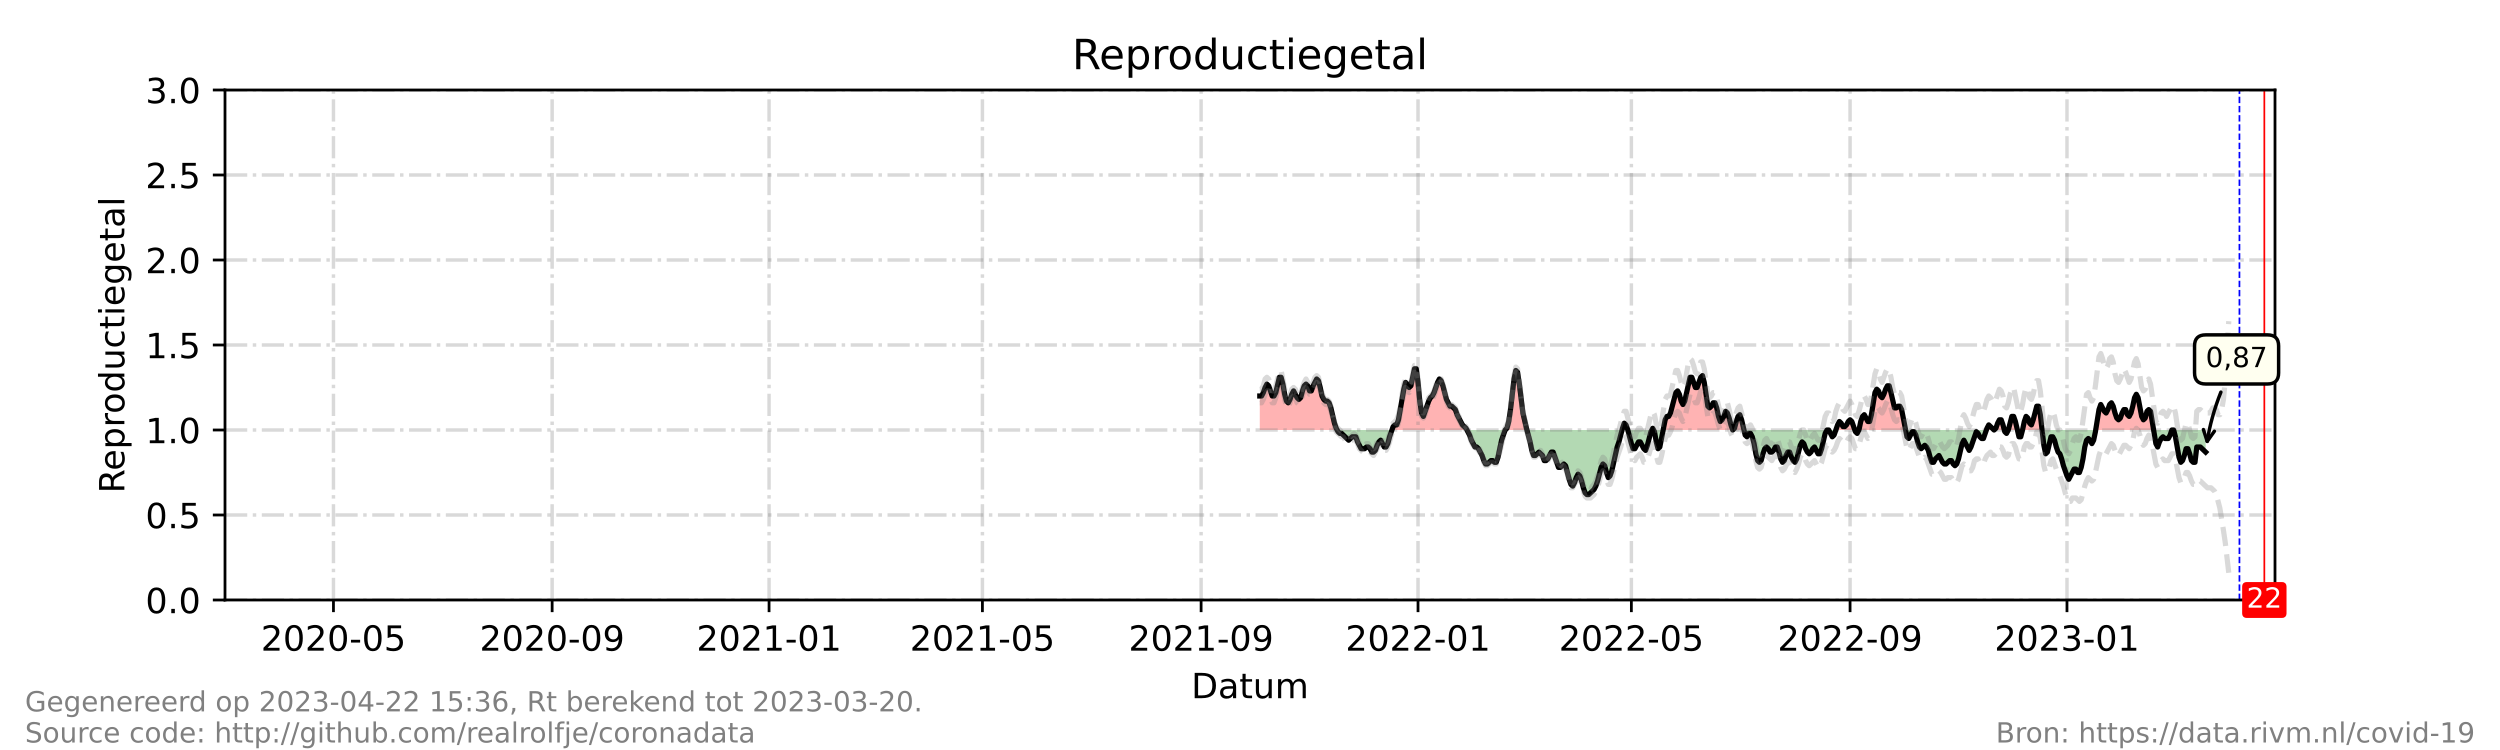<?xml version="1.0" encoding="utf-8" standalone="no"?>
<!DOCTYPE svg PUBLIC "-//W3C//DTD SVG 1.1//EN"
  "http://www.w3.org/Graphics/SVG/1.1/DTD/svg11.dtd">
<!-- Created with matplotlib (https://matplotlib.org/) -->
<svg height="216pt" version="1.1" viewBox="0 0 720 216" width="720pt" xmlns="http://www.w3.org/2000/svg" xmlns:xlink="http://www.w3.org/1999/xlink">
 <defs>
  <style type="text/css">*{stroke-linecap:butt;stroke-linejoin:round;}</style>
 </defs>
 <g id="figure_1">
  <g id="patch_1">
   <path d="M 0 216 
L 720 216 
L 720 0 
L 0 0 
z
" style="fill:#ffffff;"/>
  </g>
  <g id="axes_1">
   <g id="patch_2">
    <path d="M 64.8 172.8 
L 655.2 172.8 
L 655.2 25.92 
L 64.8 25.92 
z
" style="fill:#ffffff;"/>
   </g>
   <g id="PolyCollection_1">
    <path clip-path="url(#p65f5d35043)" d="M 362.816 123.84 
L 362.816 123.84 
L 363.328 123.84 
L 363.84 123.84 
L 364.352 123.84 
L 364.865 123.84 
L 365.377 123.84 
L 365.889 123.84 
L 366.401 123.84 
L 366.913 123.84 
L 367.425 123.84 
L 367.937 123.84 
L 368.449 123.84 
L 368.961 123.84 
L 369.473 123.84 
L 369.985 123.84 
L 370.497 123.84 
L 371.009 123.84 
L 371.521 123.84 
L 372.033 123.84 
L 372.545 123.84 
L 373.057 123.84 
L 373.569 123.84 
L 374.082 123.84 
L 374.594 123.84 
L 375.106 123.84 
L 375.618 123.84 
L 376.13 123.84 
L 376.642 123.84 
L 377.154 123.84 
L 377.666 123.84 
L 378.178 123.84 
L 378.69 123.84 
L 379.202 123.84 
L 379.714 123.84 
L 380.226 123.84 
L 380.738 123.84 
L 381.25 123.84 
L 381.762 123.84 
L 382.274 123.84 
L 382.786 123.84 
L 383.299 123.84 
L 383.811 123.84 
L 384.323 123.84 
L 384.835 123.84 
L 385.091 123.84 
L 384.835 123.35 
L 384.323 121.882 
L 383.811 119.923 
L 383.299 117.475 
L 382.786 116.006 
L 382.274 115.517 
L 381.762 115.517 
L 381.25 115.027 
L 380.738 114.048 
L 380.226 111.6 
L 379.714 109.642 
L 379.202 109.152 
L 378.69 110.131 
L 378.178 111.11 
L 377.666 112.579 
L 377.154 112.579 
L 376.642 111.11 
L 376.13 110.621 
L 375.618 111.11 
L 375.106 112.579 
L 374.594 114.538 
L 374.082 115.027 
L 373.569 114.538 
L 373.057 113.558 
L 372.545 112.579 
L 372.033 113.558 
L 371.521 115.027 
L 371.009 116.006 
L 370.497 115.517 
L 369.985 113.558 
L 369.473 110.621 
L 368.961 108.662 
L 368.449 108.662 
L 367.937 110.621 
L 367.425 113.069 
L 366.913 114.048 
L 366.401 114.048 
L 365.889 112.579 
L 365.377 111.11 
L 364.865 110.621 
L 364.352 111.6 
L 363.84 113.069 
L 363.328 114.048 
L 362.816 114.048 
z
" style="fill:#ff0000;fill-opacity:0.3;"/>
    <path clip-path="url(#p65f5d35043)" d="M 400.879 123.84 
L 401.22 123.84 
L 401.733 123.84 
L 402.245 123.84 
L 402.757 123.84 
L 403.269 123.84 
L 403.781 123.84 
L 404.293 123.84 
L 404.805 123.84 
L 405.317 123.84 
L 405.829 123.84 
L 406.341 123.84 
L 406.853 123.84 
L 407.365 123.84 
L 407.877 123.84 
L 408.389 123.84 
L 408.901 123.84 
L 409.413 123.84 
L 409.925 123.84 
L 410.437 123.84 
L 410.95 123.84 
L 411.462 123.84 
L 411.974 123.84 
L 412.486 123.84 
L 412.998 123.84 
L 413.51 123.84 
L 414.022 123.84 
L 414.534 123.84 
L 415.046 123.84 
L 415.558 123.84 
L 416.07 123.84 
L 416.582 123.84 
L 417.094 123.84 
L 417.606 123.84 
L 418.118 123.84 
L 418.63 123.84 
L 419.142 123.84 
L 419.654 123.84 
L 420.167 123.84 
L 420.679 123.84 
L 421.191 123.84 
L 421.703 123.84 
L 422.215 123.84 
L 422.471 123.84 
L 422.215 123.35 
L 421.703 122.861 
L 421.191 122.371 
L 420.679 121.392 
L 420.167 120.413 
L 419.654 119.434 
L 419.142 117.965 
L 418.63 117.475 
L 418.118 116.986 
L 417.606 116.986 
L 417.094 116.006 
L 416.582 115.027 
L 416.07 113.069 
L 415.558 111.11 
L 415.046 109.642 
L 414.534 109.152 
L 414.022 110.131 
L 413.51 111.6 
L 412.998 113.069 
L 412.486 114.048 
L 411.974 114.538 
L 411.462 115.517 
L 410.95 116.986 
L 410.437 118.454 
L 409.925 119.923 
L 409.413 118.944 
L 408.901 115.517 
L 408.389 110.131 
L 407.877 106.214 
L 407.365 106.214 
L 406.853 108.662 
L 406.341 111.11 
L 405.829 111.6 
L 405.317 110.621 
L 404.805 110.131 
L 404.293 112.09 
L 403.781 115.027 
L 403.269 117.965 
L 402.757 120.902 
L 402.245 122.371 
L 401.733 122.371 
L 401.22 122.861 
z
" style="fill:#ff0000;fill-opacity:0.3;"/>
    <path clip-path="url(#p65f5d35043)" d="M 433.48 123.84 
L 433.992 123.84 
L 434.504 123.84 
L 435.016 123.84 
L 435.528 123.84 
L 436.04 123.84 
L 436.552 123.84 
L 437.064 123.84 
L 437.576 123.84 
L 438.088 123.84 
L 438.601 123.84 
L 439.113 123.84 
L 439.625 123.84 
L 439.753 123.84 
L 439.625 123.35 
L 439.113 121.392 
L 438.601 118.944 
L 438.088 115.027 
L 437.576 110.621 
L 437.064 107.194 
L 436.552 106.704 
L 436.04 109.152 
L 435.528 113.558 
L 435.016 117.965 
L 434.504 121.392 
L 433.992 123.35 
z
" style="fill:#ff0000;fill-opacity:0.3;"/>
    <path clip-path="url(#p65f5d35043)" d="M 467.148 123.84 
L 467.276 123.84 
L 467.788 123.84 
L 468.3 123.84 
L 468.812 123.84 
L 468.3 122.371 
L 467.788 121.882 
L 467.276 123.35 
z
" style="fill:#ff0000;fill-opacity:0.3;"/>
    <path clip-path="url(#p65f5d35043)" d="M 475.725 123.84 
L 475.981 123.84 
L 476.237 123.84 
L 475.981 123.35 
z
" style="fill:#ff0000;fill-opacity:0.3;"/>
    <path clip-path="url(#p65f5d35043)" d="M 478.968 123.84 
L 479.053 123.84 
L 479.565 123.84 
L 480.077 123.84 
L 480.589 123.84 
L 481.101 123.84 
L 481.613 123.84 
L 482.125 123.84 
L 482.637 123.84 
L 483.149 123.84 
L 483.661 123.84 
L 484.173 123.84 
L 484.686 123.84 
L 485.198 123.84 
L 485.71 123.84 
L 486.222 123.84 
L 486.734 123.84 
L 487.246 123.84 
L 487.758 123.84 
L 488.27 123.84 
L 488.782 123.84 
L 489.294 123.84 
L 489.806 123.84 
L 490.318 123.84 
L 490.83 123.84 
L 491.342 123.84 
L 491.854 123.84 
L 492.366 123.84 
L 492.878 123.84 
L 493.39 123.84 
L 493.903 123.84 
L 494.415 123.84 
L 494.927 123.84 
L 495.439 123.84 
L 495.951 123.84 
L 496.463 123.84 
L 496.975 123.84 
L 497.487 123.84 
L 497.999 123.84 
L 498.511 123.84 
L 499.023 123.84 
L 498.511 122.371 
L 497.999 120.413 
L 497.487 118.944 
L 496.975 118.454 
L 496.463 119.923 
L 495.951 120.902 
L 495.439 121.392 
L 494.927 119.923 
L 494.415 117.475 
L 493.903 116.006 
L 493.39 116.006 
L 492.878 116.986 
L 492.366 117.475 
L 491.854 116.986 
L 491.342 113.558 
L 490.83 110.131 
L 490.318 108.173 
L 489.806 108.662 
L 489.294 110.131 
L 488.782 111.6 
L 488.27 111.6 
L 487.758 110.131 
L 487.246 108.662 
L 486.734 108.662 
L 486.222 110.131 
L 485.71 113.069 
L 485.198 115.517 
L 484.686 116.496 
L 484.173 115.517 
L 483.661 113.558 
L 483.149 112.579 
L 482.637 113.069 
L 482.125 115.027 
L 481.613 116.986 
L 481.101 118.944 
L 480.589 119.923 
L 480.077 119.923 
L 479.565 120.902 
L 479.053 123.35 
z
" style="fill:#ff0000;fill-opacity:0.3;"/>
    <path clip-path="url(#p65f5d35043)" d="M 499.023 123.84 
L 499.535 123.84 
L 500.047 123.84 
L 500.559 123.84 
L 501.071 123.84 
L 501.583 123.84 
L 502.095 123.84 
L 502.223 123.84 
L 502.095 123.35 
L 501.583 120.902 
L 501.071 119.434 
L 500.559 119.923 
L 500.047 121.392 
L 499.535 123.35 
z
" style="fill:#ff0000;fill-opacity:0.3;"/>
    <path clip-path="url(#p65f5d35043)" d="M 528.722 123.84 
L 529.234 123.84 
L 529.746 123.84 
L 530.258 123.84 
L 530.771 123.84 
L 531.283 123.84 
L 531.795 123.84 
L 532.307 123.84 
L 532.819 123.84 
L 533.331 123.84 
L 533.843 123.84 
L 534.184 123.84 
L 533.843 122.861 
L 533.331 121.392 
L 532.819 120.902 
L 532.307 121.392 
L 531.795 122.371 
L 531.283 122.861 
L 530.771 122.861 
L 530.258 121.882 
L 529.746 121.392 
L 529.234 122.371 
z
" style="fill:#ff0000;fill-opacity:0.3;"/>
    <path clip-path="url(#p65f5d35043)" d="M 535.379 123.84 
L 535.891 123.84 
L 536.403 123.84 
L 536.915 123.84 
L 537.427 123.84 
L 537.939 123.84 
L 538.451 123.84 
L 538.963 123.84 
L 539.475 123.84 
L 539.988 123.84 
L 540.5 123.84 
L 541.012 123.84 
L 541.524 123.84 
L 542.036 123.84 
L 542.548 123.84 
L 543.06 123.84 
L 543.572 123.84 
L 544.084 123.84 
L 544.596 123.84 
L 545.108 123.84 
L 545.62 123.84 
L 546.132 123.84 
L 546.644 123.84 
L 547.156 123.84 
L 547.668 123.84 
L 548.18 123.84 
L 548.692 123.84 
L 548.795 123.84 
L 548.692 123.35 
L 548.18 120.413 
L 547.668 117.965 
L 547.156 116.986 
L 546.644 116.986 
L 546.132 117.475 
L 545.62 117.475 
L 545.108 115.517 
L 544.596 113.069 
L 544.084 111.11 
L 543.572 111.11 
L 543.06 112.09 
L 542.548 113.558 
L 542.036 114.538 
L 541.524 114.048 
L 541.012 112.579 
L 540.5 112.09 
L 539.988 113.069 
L 539.475 116.006 
L 538.963 119.434 
L 538.451 121.392 
L 537.939 121.392 
L 537.427 120.413 
L 536.915 119.434 
L 536.403 119.923 
L 535.891 121.392 
z
" style="fill:#ff0000;fill-opacity:0.3;"/>
    <path clip-path="url(#p65f5d35043)" d="M 572.076 123.84 
L 572.247 123.84 
L 572.759 123.84 
L 573.271 123.84 
L 573.783 123.84 
L 574.295 123.84 
L 573.783 123.35 
L 573.271 122.861 
L 572.759 122.371 
L 572.247 123.35 
z
" style="fill:#ff0000;fill-opacity:0.3;"/>
    <path clip-path="url(#p65f5d35043)" d="M 574.295 123.84 
L 574.807 123.84 
L 575.319 123.84 
L 575.831 123.84 
L 576.343 123.84 
L 576.856 123.84 
L 577.24 123.84 
L 576.856 122.371 
L 576.343 120.902 
L 575.831 120.902 
L 575.319 121.882 
L 574.807 123.35 
z
" style="fill:#ff0000;fill-opacity:0.3;"/>
    <path clip-path="url(#p65f5d35043)" d="M 578.392 123.84 
L 578.904 123.84 
L 579.416 123.84 
L 579.928 123.84 
L 580.44 123.84 
L 580.952 123.84 
L 580.44 121.392 
L 579.928 119.923 
L 579.416 119.923 
L 578.904 121.882 
z
" style="fill:#ff0000;fill-opacity:0.3;"/>
    <path clip-path="url(#p65f5d35043)" d="M 582.488 123.84 
L 583 123.84 
L 583.512 123.84 
L 584.024 123.84 
L 584.536 123.84 
L 585.048 123.84 
L 585.56 123.84 
L 586.073 123.84 
L 586.585 123.84 
L 587.097 123.84 
L 587.609 123.84 
L 588.121 123.84 
L 587.609 119.434 
L 587.097 116.986 
L 586.585 116.986 
L 586.073 118.944 
L 585.56 120.902 
L 585.048 122.371 
L 584.536 121.882 
L 584.024 120.413 
L 583.512 119.923 
L 583 121.392 
z
" style="fill:#ff0000;fill-opacity:0.3;"/>
    <path clip-path="url(#p65f5d35043)" d="M 603.556 123.84 
L 603.994 123.84 
L 604.507 123.84 
L 605.019 123.84 
L 605.531 123.84 
L 606.043 123.84 
L 606.555 123.84 
L 607.067 123.84 
L 607.579 123.84 
L 608.091 123.84 
L 608.603 123.84 
L 609.115 123.84 
L 609.627 123.84 
L 610.139 123.84 
L 610.651 123.84 
L 611.163 123.84 
L 611.675 123.84 
L 612.187 123.84 
L 612.699 123.84 
L 613.211 123.84 
L 613.724 123.84 
L 614.236 123.84 
L 614.748 123.84 
L 615.26 123.84 
L 615.772 123.84 
L 616.284 123.84 
L 616.796 123.84 
L 617.308 123.84 
L 617.82 123.84 
L 618.332 123.84 
L 618.844 123.84 
L 619.356 123.84 
L 619.868 123.84 
L 620.234 123.84 
L 619.868 121.392 
L 619.356 118.454 
L 618.844 117.965 
L 618.332 118.454 
L 617.82 120.413 
L 617.308 120.902 
L 616.796 119.923 
L 616.284 116.986 
L 615.772 114.538 
L 615.26 113.558 
L 614.748 114.538 
L 614.236 116.986 
L 613.724 118.944 
L 613.211 119.923 
L 612.699 119.434 
L 612.187 117.965 
L 611.675 117.965 
L 611.163 118.944 
L 610.651 120.413 
L 610.139 120.902 
L 609.627 120.413 
L 609.115 118.944 
L 608.603 116.986 
L 608.091 116.006 
L 607.579 116.496 
L 607.067 117.965 
L 606.555 118.944 
L 606.043 118.454 
L 605.531 117.475 
L 605.019 116.496 
L 604.507 117.965 
L 603.994 120.902 
z
" style="fill:#ff0000;fill-opacity:0.3;"/>
   </g>
   <g id="PolyCollection_2">
    <path clip-path="url(#p65f5d35043)" d="M 385.091 123.84 
L 385.347 123.84 
L 385.859 123.84 
L 386.371 123.84 
L 386.883 123.84 
L 387.395 123.84 
L 387.907 123.84 
L 388.419 123.84 
L 388.931 123.84 
L 389.443 123.84 
L 389.955 123.84 
L 390.467 123.84 
L 390.979 123.84 
L 391.491 123.84 
L 392.003 123.84 
L 392.516 123.84 
L 393.028 123.84 
L 393.54 123.84 
L 394.052 123.84 
L 394.564 123.84 
L 395.076 123.84 
L 395.588 123.84 
L 396.1 123.84 
L 396.612 123.84 
L 397.124 123.84 
L 397.636 123.84 
L 398.148 123.84 
L 398.66 123.84 
L 399.172 123.84 
L 399.684 123.84 
L 400.196 123.84 
L 400.708 123.84 
L 400.879 123.84 
L 400.708 124.33 
L 400.196 125.798 
L 399.684 127.757 
L 399.172 128.736 
L 398.66 128.736 
L 398.148 127.757 
L 397.636 126.778 
L 397.124 127.267 
L 396.612 128.246 
L 396.1 129.715 
L 395.588 130.205 
L 395.076 130.205 
L 394.564 129.226 
L 394.052 128.736 
L 393.54 128.736 
L 393.028 129.226 
L 392.516 129.226 
L 392.003 129.226 
L 391.491 128.246 
L 390.979 127.267 
L 390.467 125.798 
L 389.955 125.798 
L 389.443 125.798 
L 388.931 126.288 
L 388.419 126.778 
L 387.907 126.288 
L 387.395 125.798 
L 386.883 125.309 
L 386.371 124.819 
L 385.859 124.819 
L 385.347 124.33 
z
" style="fill:#008000;fill-opacity:0.3;"/>
    <path clip-path="url(#p65f5d35043)" d="M 422.471 123.84 
L 422.727 123.84 
L 423.239 123.84 
L 423.751 123.84 
L 424.263 123.84 
L 424.775 123.84 
L 425.287 123.84 
L 425.799 123.84 
L 426.311 123.84 
L 426.823 123.84 
L 427.335 123.84 
L 427.847 123.84 
L 428.359 123.84 
L 428.871 123.84 
L 429.384 123.84 
L 429.896 123.84 
L 430.408 123.84 
L 430.92 123.84 
L 431.432 123.84 
L 431.944 123.84 
L 432.456 123.84 
L 432.968 123.84 
L 433.48 123.84 
L 433.48 123.84 
L 433.48 123.84 
L 432.968 125.309 
L 432.456 126.778 
L 431.944 129.226 
L 431.432 131.674 
L 430.92 133.142 
L 430.408 133.142 
L 429.896 132.653 
L 429.384 132.653 
L 428.871 133.142 
L 428.359 133.632 
L 427.847 133.632 
L 427.335 132.653 
L 426.823 131.184 
L 426.311 130.205 
L 425.799 129.226 
L 425.287 128.736 
L 424.775 128.736 
L 424.263 127.757 
L 423.751 126.778 
L 423.239 125.309 
L 422.727 124.33 
z
" style="fill:#008000;fill-opacity:0.3;"/>
    <path clip-path="url(#p65f5d35043)" d="M 439.753 123.84 
L 440.137 123.84 
L 440.649 123.84 
L 441.161 123.84 
L 441.673 123.84 
L 442.185 123.84 
L 442.697 123.84 
L 443.209 123.84 
L 443.721 123.84 
L 444.233 123.84 
L 444.745 123.84 
L 445.257 123.84 
L 445.769 123.84 
L 446.281 123.84 
L 446.793 123.84 
L 447.305 123.84 
L 447.818 123.84 
L 448.33 123.84 
L 448.842 123.84 
L 449.354 123.84 
L 449.866 123.84 
L 450.378 123.84 
L 450.89 123.84 
L 451.402 123.84 
L 451.914 123.84 
L 452.426 123.84 
L 452.938 123.84 
L 453.45 123.84 
L 453.962 123.84 
L 454.474 123.84 
L 454.986 123.84 
L 455.498 123.84 
L 456.01 123.84 
L 456.522 123.84 
L 457.035 123.84 
L 457.547 123.84 
L 458.059 123.84 
L 458.571 123.84 
L 459.083 123.84 
L 459.595 123.84 
L 460.107 123.84 
L 460.619 123.84 
L 461.131 123.84 
L 461.643 123.84 
L 462.155 123.84 
L 462.667 123.84 
L 463.179 123.84 
L 463.691 123.84 
L 464.203 123.84 
L 464.715 123.84 
L 465.227 123.84 
L 465.739 123.84 
L 466.252 123.84 
L 466.764 123.84 
L 467.148 123.84 
L 466.764 125.309 
L 466.252 127.267 
L 465.739 128.736 
L 465.227 130.694 
L 464.715 133.142 
L 464.203 135.59 
L 463.691 137.059 
L 463.179 137.549 
L 462.667 136.08 
L 462.155 134.122 
L 461.643 133.632 
L 461.131 134.611 
L 460.619 136.57 
L 460.107 138.528 
L 459.595 139.997 
L 459.083 140.976 
L 458.571 141.466 
L 458.059 141.955 
L 457.547 142.445 
L 457.035 142.445 
L 456.522 141.955 
L 456.01 140.486 
L 455.498 138.528 
L 454.986 137.059 
L 454.474 136.57 
L 453.962 137.549 
L 453.45 139.018 
L 452.938 139.997 
L 452.426 139.507 
L 451.914 138.038 
L 451.402 136.08 
L 450.89 134.122 
L 450.378 133.632 
L 449.866 134.122 
L 449.354 134.611 
L 448.842 134.611 
L 448.33 133.142 
L 447.818 131.674 
L 447.305 130.205 
L 446.793 130.205 
L 446.281 131.184 
L 445.769 132.163 
L 445.257 132.653 
L 444.745 132.653 
L 444.233 131.184 
L 443.721 130.694 
L 443.209 130.205 
L 442.697 130.694 
L 442.185 131.184 
L 441.673 131.184 
L 441.161 129.715 
L 440.649 127.267 
L 440.137 125.309 
z
" style="fill:#008000;fill-opacity:0.3;"/>
    <path clip-path="url(#p65f5d35043)" d="M 468.812 123.84 
L 468.812 123.84 
L 469.324 123.84 
L 469.836 123.84 
L 470.348 123.84 
L 470.86 123.84 
L 471.372 123.84 
L 471.884 123.84 
L 472.396 123.84 
L 472.908 123.84 
L 473.42 123.84 
L 473.932 123.84 
L 474.444 123.84 
L 474.956 123.84 
L 475.469 123.84 
L 475.725 123.84 
L 475.469 124.33 
L 474.956 126.288 
L 474.444 128.246 
L 473.932 129.715 
L 473.42 129.226 
L 472.908 128.246 
L 472.396 127.267 
L 471.884 127.267 
L 471.372 128.246 
L 470.86 129.226 
L 470.348 129.226 
L 469.836 127.757 
L 469.324 125.798 
L 468.812 123.84 
z
" style="fill:#008000;fill-opacity:0.3;"/>
    <path clip-path="url(#p65f5d35043)" d="M 476.237 123.84 
L 476.493 123.84 
L 477.005 123.84 
L 477.517 123.84 
L 478.029 123.84 
L 478.541 123.84 
L 478.968 123.84 
L 478.541 126.288 
L 478.029 128.736 
L 477.517 129.226 
L 477.005 127.267 
L 476.493 124.33 
z
" style="fill:#008000;fill-opacity:0.3;"/>
    <path clip-path="url(#p65f5d35043)" d="M 499.023 123.84 
L 499.023 123.84 
L 499.023 123.84 
L 499.023 123.84 
z
" style="fill:#008000;fill-opacity:0.3;"/>
    <path clip-path="url(#p65f5d35043)" d="M 502.223 123.84 
L 502.607 123.84 
L 503.12 123.84 
L 503.632 123.84 
L 504.144 123.84 
L 504.656 123.84 
L 505.168 123.84 
L 505.68 123.84 
L 506.192 123.84 
L 506.704 123.84 
L 507.216 123.84 
L 507.728 123.84 
L 508.24 123.84 
L 508.752 123.84 
L 509.264 123.84 
L 509.776 123.84 
L 510.288 123.84 
L 510.8 123.84 
L 511.312 123.84 
L 511.824 123.84 
L 512.337 123.84 
L 512.849 123.84 
L 513.361 123.84 
L 513.873 123.84 
L 514.385 123.84 
L 514.897 123.84 
L 515.409 123.84 
L 515.921 123.84 
L 516.433 123.84 
L 516.945 123.84 
L 517.457 123.84 
L 517.969 123.84 
L 518.481 123.84 
L 518.993 123.84 
L 519.505 123.84 
L 520.017 123.84 
L 520.529 123.84 
L 521.041 123.84 
L 521.554 123.84 
L 522.066 123.84 
L 522.578 123.84 
L 523.09 123.84 
L 523.602 123.84 
L 524.114 123.84 
L 524.626 123.84 
L 525.138 123.84 
L 525.65 123.84 
L 526.162 123.84 
L 526.674 123.84 
L 527.186 123.84 
L 527.698 123.84 
L 528.21 123.84 
L 528.722 123.84 
L 528.722 123.84 
L 528.722 123.84 
L 528.21 125.309 
L 527.698 125.798 
L 527.186 124.819 
L 526.674 123.84 
L 526.162 123.84 
L 525.65 124.819 
L 525.138 126.778 
L 524.626 129.226 
L 524.114 130.694 
L 523.602 130.694 
L 523.09 129.715 
L 522.578 128.736 
L 522.066 129.226 
L 521.554 130.205 
L 521.041 130.694 
L 520.529 130.205 
L 520.017 129.226 
L 519.505 127.757 
L 518.993 127.267 
L 518.481 128.246 
L 517.969 130.205 
L 517.457 132.163 
L 516.945 133.142 
L 516.433 132.653 
L 515.921 131.674 
L 515.409 130.205 
L 514.897 130.205 
L 514.385 131.184 
L 513.873 132.653 
L 513.361 133.142 
L 512.849 132.163 
L 512.337 130.205 
L 511.824 128.736 
L 511.312 128.736 
L 510.8 129.715 
L 510.288 130.205 
L 509.776 130.205 
L 509.264 129.226 
L 508.752 128.736 
L 508.24 129.226 
L 507.728 130.694 
L 507.216 132.653 
L 506.704 133.142 
L 506.192 132.653 
L 505.68 130.694 
L 505.168 127.757 
L 504.656 125.798 
L 504.144 124.819 
L 503.632 124.819 
L 503.12 125.798 
L 502.607 125.309 
z
" style="fill:#008000;fill-opacity:0.3;"/>
    <path clip-path="url(#p65f5d35043)" d="M 534.184 123.84 
L 534.355 123.84 
L 534.867 123.84 
L 535.379 123.84 
L 535.379 123.84 
L 535.379 123.84 
L 534.867 124.819 
L 534.355 124.33 
z
" style="fill:#008000;fill-opacity:0.3;"/>
    <path clip-path="url(#p65f5d35043)" d="M 548.795 123.84 
L 549.205 123.84 
L 549.717 123.84 
L 550.229 123.84 
L 550.741 123.84 
L 551.253 123.84 
L 551.765 123.84 
L 552.277 123.84 
L 552.789 123.84 
L 553.301 123.84 
L 553.813 123.84 
L 554.325 123.84 
L 554.837 123.84 
L 555.349 123.84 
L 555.861 123.84 
L 556.373 123.84 
L 556.885 123.84 
L 557.397 123.84 
L 557.909 123.84 
L 558.422 123.84 
L 558.934 123.84 
L 559.446 123.84 
L 559.958 123.84 
L 560.47 123.84 
L 560.982 123.84 
L 561.494 123.84 
L 562.006 123.84 
L 562.518 123.84 
L 563.03 123.84 
L 563.542 123.84 
L 564.054 123.84 
L 564.566 123.84 
L 565.078 123.84 
L 565.59 123.84 
L 566.102 123.84 
L 566.614 123.84 
L 567.126 123.84 
L 567.639 123.84 
L 568.151 123.84 
L 568.663 123.84 
L 569.175 123.84 
L 569.687 123.84 
L 570.199 123.84 
L 570.711 123.84 
L 571.223 123.84 
L 571.735 123.84 
L 572.076 123.84 
L 571.735 124.819 
L 571.223 126.288 
L 570.711 126.288 
L 570.199 125.798 
L 569.687 124.819 
L 569.175 124.33 
L 568.663 125.798 
L 568.151 127.267 
L 567.639 128.736 
L 567.126 129.715 
L 566.614 128.736 
L 566.102 127.757 
L 565.59 126.778 
L 565.078 127.757 
L 564.566 129.715 
L 564.054 132.163 
L 563.542 133.632 
L 563.03 134.122 
L 562.518 133.632 
L 562.006 132.653 
L 561.494 132.653 
L 560.982 133.142 
L 560.47 133.632 
L 559.958 133.632 
L 559.446 133.142 
L 558.934 132.163 
L 558.422 131.184 
L 557.909 131.674 
L 557.397 132.163 
L 556.885 133.142 
L 556.373 133.142 
L 555.861 131.674 
L 555.349 129.715 
L 554.837 128.736 
L 554.325 128.246 
L 553.813 128.736 
L 553.301 129.226 
L 552.789 128.736 
L 552.277 127.267 
L 551.765 125.309 
L 551.253 124.33 
L 550.741 124.33 
L 550.229 125.309 
L 549.717 126.288 
L 549.205 125.798 
z
" style="fill:#008000;fill-opacity:0.3;"/>
    <path clip-path="url(#p65f5d35043)" d="M 574.295 123.84 
L 574.295 123.84 
L 574.295 123.84 
L 574.295 123.84 
z
" style="fill:#008000;fill-opacity:0.3;"/>
    <path clip-path="url(#p65f5d35043)" d="M 577.24 123.84 
L 577.368 123.84 
L 577.88 123.84 
L 578.392 123.84 
L 578.392 123.84 
L 578.392 123.84 
L 577.88 124.819 
L 577.368 124.33 
z
" style="fill:#008000;fill-opacity:0.3;"/>
    <path clip-path="url(#p65f5d35043)" d="M 580.952 123.84 
L 580.952 123.84 
L 581.464 123.84 
L 581.976 123.84 
L 582.488 123.84 
L 582.488 123.84 
L 582.488 123.84 
L 581.976 125.798 
L 581.464 125.798 
L 580.952 123.84 
z
" style="fill:#008000;fill-opacity:0.3;"/>
    <path clip-path="url(#p65f5d35043)" d="M 588.121 123.84 
L 588.121 123.84 
L 588.633 123.84 
L 589.145 123.84 
L 589.657 123.84 
L 590.169 123.84 
L 590.681 123.84 
L 591.193 123.84 
L 591.705 123.84 
L 592.217 123.84 
L 592.729 123.84 
L 593.241 123.84 
L 593.753 123.84 
L 594.265 123.84 
L 594.777 123.84 
L 595.29 123.84 
L 595.802 123.84 
L 596.314 123.84 
L 596.826 123.84 
L 597.338 123.84 
L 597.85 123.84 
L 598.362 123.84 
L 598.874 123.84 
L 599.386 123.84 
L 599.898 123.84 
L 600.41 123.84 
L 600.922 123.84 
L 601.434 123.84 
L 601.946 123.84 
L 602.458 123.84 
L 602.97 123.84 
L 603.482 123.84 
L 603.556 123.84 
L 603.482 124.33 
L 602.97 126.778 
L 602.458 127.757 
L 601.946 126.778 
L 601.434 126.288 
L 600.922 126.778 
L 600.41 128.736 
L 599.898 132.163 
L 599.386 134.611 
L 598.874 136.08 
L 598.362 136.08 
L 597.85 135.101 
L 597.338 135.101 
L 596.826 136.08 
L 596.314 137.059 
L 595.802 138.038 
L 595.29 137.059 
L 594.777 135.59 
L 594.265 134.122 
L 593.753 132.163 
L 593.241 130.694 
L 592.729 130.205 
L 592.217 128.736 
L 591.705 126.778 
L 591.193 125.798 
L 590.681 125.798 
L 590.169 127.757 
L 589.657 130.205 
L 589.145 130.694 
L 588.633 128.246 
L 588.121 123.84 
z
" style="fill:#008000;fill-opacity:0.3;"/>
    <path clip-path="url(#p65f5d35043)" d="M 620.234 123.84 
L 620.38 123.84 
L 620.892 123.84 
L 621.404 123.84 
L 621.916 123.84 
L 622.428 123.84 
L 622.941 123.84 
L 623.453 123.84 
L 623.965 123.84 
L 624.477 123.84 
L 624.989 123.84 
L 625.501 123.84 
L 626.013 123.84 
L 626.525 123.84 
L 627.037 123.84 
L 627.549 123.84 
L 628.061 123.84 
L 628.573 123.84 
L 629.085 123.84 
L 629.597 123.84 
L 630.109 123.84 
L 630.621 123.84 
L 631.133 123.84 
L 631.645 123.84 
L 632.158 123.84 
L 632.67 123.84 
L 633.182 123.84 
L 633.694 123.84 
L 634.206 123.84 
L 634.718 123.84 
L 635.23 123.84 
L 635.23 123.84 
L 635.23 130.205 
L 634.718 129.715 
L 634.206 129.226 
L 633.694 128.736 
L 633.182 128.736 
L 632.67 128.736 
L 632.158 133.142 
L 631.645 133.142 
L 631.133 132.653 
L 630.621 130.694 
L 630.109 129.226 
L 629.597 129.226 
L 629.085 131.184 
L 628.573 132.653 
L 628.061 133.142 
L 627.549 131.674 
L 627.037 128.736 
L 626.525 125.798 
L 626.013 123.84 
L 625.501 123.84 
L 624.989 125.309 
L 624.477 126.288 
L 623.965 126.288 
L 623.453 126.288 
L 622.941 125.798 
L 622.428 126.288 
L 621.916 127.267 
L 621.404 128.736 
L 620.892 127.757 
L 620.38 124.819 
z
" style="fill:#008000;fill-opacity:0.3;"/>
   </g>
   <g id="matplotlib.axis_1">
    <g id="xtick_1">
     <g id="line2d_1">
      <path clip-path="url(#p65f5d35043)" d="M 96.035 172.8 
L 96.035 25.92 
" style="fill:none;stroke:#808080;stroke-dasharray:6.4,1.6,1,1.6;stroke-dashoffset:0;stroke-opacity:0.3;"/>
     </g>
     <g id="line2d_2">
      <defs>
       <path d="M 0 0 
L 0 3.5 
" id="m268a4c69b3" style="stroke:#000000;stroke-width:0.8;"/>
      </defs>
      <g>
       <use style="stroke:#000000;stroke-width:0.8;" x="96.035" xlink:href="#m268a4c69b3" y="172.8"/>
      </g>
     </g>
     <g id="text_1">
      <!-- 2020-05 -->
      <g transform="translate(75.144 187.398)scale(0.1 -0.1)">
       <defs>
        <path d="M 19.188 8.297 
L 53.609 8.297 
L 53.609 0 
L 7.328 0 
L 7.328 8.297 
Q 12.938 14.109 22.625 23.891 
Q 32.328 33.688 34.812 36.531 
Q 39.547 41.844 41.422 45.531 
Q 43.312 49.219 43.312 52.781 
Q 43.312 58.594 39.234 62.25 
Q 35.156 65.922 28.609 65.922 
Q 23.969 65.922 18.812 64.312 
Q 13.672 62.703 7.812 59.422 
L 7.812 69.391 
Q 13.766 71.781 18.938 73 
Q 24.125 74.219 28.422 74.219 
Q 39.75 74.219 46.484 68.547 
Q 53.219 62.891 53.219 53.422 
Q 53.219 48.922 51.531 44.891 
Q 49.859 40.875 45.406 35.406 
Q 44.188 33.984 37.641 27.219 
Q 31.109 20.453 19.188 8.297 
z
" id="DejaVuSans-50"/>
        <path d="M 31.781 66.406 
Q 24.172 66.406 20.328 58.906 
Q 16.5 51.422 16.5 36.375 
Q 16.5 21.391 20.328 13.891 
Q 24.172 6.391 31.781 6.391 
Q 39.453 6.391 43.281 13.891 
Q 47.125 21.391 47.125 36.375 
Q 47.125 51.422 43.281 58.906 
Q 39.453 66.406 31.781 66.406 
z
M 31.781 74.219 
Q 44.047 74.219 50.516 64.516 
Q 56.984 54.828 56.984 36.375 
Q 56.984 17.969 50.516 8.266 
Q 44.047 -1.422 31.781 -1.422 
Q 19.531 -1.422 13.062 8.266 
Q 6.594 17.969 6.594 36.375 
Q 6.594 54.828 13.062 64.516 
Q 19.531 74.219 31.781 74.219 
z
" id="DejaVuSans-48"/>
        <path d="M 4.891 31.391 
L 31.203 31.391 
L 31.203 23.391 
L 4.891 23.391 
z
" id="DejaVuSans-45"/>
        <path d="M 10.797 72.906 
L 49.516 72.906 
L 49.516 64.594 
L 19.828 64.594 
L 19.828 46.734 
Q 21.969 47.469 24.109 47.828 
Q 26.266 48.188 28.422 48.188 
Q 40.625 48.188 47.75 41.5 
Q 54.891 34.812 54.891 23.391 
Q 54.891 11.625 47.562 5.094 
Q 40.234 -1.422 26.906 -1.422 
Q 22.312 -1.422 17.547 -0.641 
Q 12.797 0.141 7.719 1.703 
L 7.719 11.625 
Q 12.109 9.234 16.797 8.062 
Q 21.484 6.891 26.703 6.891 
Q 35.156 6.891 40.078 11.328 
Q 45.016 15.766 45.016 23.391 
Q 45.016 31 40.078 35.438 
Q 35.156 39.891 26.703 39.891 
Q 22.75 39.891 18.812 39.016 
Q 14.891 38.141 10.797 36.281 
z
" id="DejaVuSans-53"/>
       </defs>
       <use xlink:href="#DejaVuSans-50"/>
       <use x="63.623" xlink:href="#DejaVuSans-48"/>
       <use x="127.246" xlink:href="#DejaVuSans-50"/>
       <use x="190.869" xlink:href="#DejaVuSans-48"/>
       <use x="254.492" xlink:href="#DejaVuSans-45"/>
       <use x="290.576" xlink:href="#DejaVuSans-48"/>
       <use x="354.199" xlink:href="#DejaVuSans-53"/>
      </g>
     </g>
    </g>
    <g id="xtick_2">
     <g id="line2d_3">
      <path clip-path="url(#p65f5d35043)" d="M 159.018 172.8 
L 159.018 25.92 
" style="fill:none;stroke:#808080;stroke-dasharray:6.4,1.6,1,1.6;stroke-dashoffset:0;stroke-opacity:0.3;"/>
     </g>
     <g id="line2d_4">
      <g>
       <use style="stroke:#000000;stroke-width:0.8;" x="159.018" xlink:href="#m268a4c69b3" y="172.8"/>
      </g>
     </g>
     <g id="text_2">
      <!-- 2020-09 -->
      <g transform="translate(138.127 187.398)scale(0.1 -0.1)">
       <defs>
        <path d="M 10.984 1.516 
L 10.984 10.5 
Q 14.703 8.734 18.5 7.812 
Q 22.312 6.891 25.984 6.891 
Q 35.75 6.891 40.891 13.453 
Q 46.047 20.016 46.781 33.406 
Q 43.953 29.203 39.594 26.953 
Q 35.25 24.703 29.984 24.703 
Q 19.047 24.703 12.672 31.312 
Q 6.297 37.938 6.297 49.422 
Q 6.297 60.641 12.938 67.422 
Q 19.578 74.219 30.609 74.219 
Q 43.266 74.219 49.922 64.516 
Q 56.594 54.828 56.594 36.375 
Q 56.594 19.141 48.406 8.859 
Q 40.234 -1.422 26.422 -1.422 
Q 22.703 -1.422 18.891 -0.688 
Q 15.094 0.047 10.984 1.516 
z
M 30.609 32.422 
Q 37.25 32.422 41.125 36.953 
Q 45.016 41.5 45.016 49.422 
Q 45.016 57.281 41.125 61.844 
Q 37.25 66.406 30.609 66.406 
Q 23.969 66.406 20.094 61.844 
Q 16.219 57.281 16.219 49.422 
Q 16.219 41.5 20.094 36.953 
Q 23.969 32.422 30.609 32.422 
z
" id="DejaVuSans-57"/>
       </defs>
       <use xlink:href="#DejaVuSans-50"/>
       <use x="63.623" xlink:href="#DejaVuSans-48"/>
       <use x="127.246" xlink:href="#DejaVuSans-50"/>
       <use x="190.869" xlink:href="#DejaVuSans-48"/>
       <use x="254.492" xlink:href="#DejaVuSans-45"/>
       <use x="290.576" xlink:href="#DejaVuSans-48"/>
       <use x="354.199" xlink:href="#DejaVuSans-57"/>
      </g>
     </g>
    </g>
    <g id="xtick_3">
     <g id="line2d_5">
      <path clip-path="url(#p65f5d35043)" d="M 221.489 172.8 
L 221.489 25.92 
" style="fill:none;stroke:#808080;stroke-dasharray:6.4,1.6,1,1.6;stroke-dashoffset:0;stroke-opacity:0.3;"/>
     </g>
     <g id="line2d_6">
      <g>
       <use style="stroke:#000000;stroke-width:0.8;" x="221.489" xlink:href="#m268a4c69b3" y="172.8"/>
      </g>
     </g>
     <g id="text_3">
      <!-- 2021-01 -->
      <g transform="translate(200.598 187.398)scale(0.1 -0.1)">
       <defs>
        <path d="M 12.406 8.297 
L 28.516 8.297 
L 28.516 63.922 
L 10.984 60.406 
L 10.984 69.391 
L 28.422 72.906 
L 38.281 72.906 
L 38.281 8.297 
L 54.391 8.297 
L 54.391 0 
L 12.406 0 
z
" id="DejaVuSans-49"/>
       </defs>
       <use xlink:href="#DejaVuSans-50"/>
       <use x="63.623" xlink:href="#DejaVuSans-48"/>
       <use x="127.246" xlink:href="#DejaVuSans-50"/>
       <use x="190.869" xlink:href="#DejaVuSans-49"/>
       <use x="254.492" xlink:href="#DejaVuSans-45"/>
       <use x="290.576" xlink:href="#DejaVuSans-48"/>
       <use x="354.199" xlink:href="#DejaVuSans-49"/>
      </g>
     </g>
    </g>
    <g id="xtick_4">
     <g id="line2d_7">
      <path clip-path="url(#p65f5d35043)" d="M 282.936 172.8 
L 282.936 25.92 
" style="fill:none;stroke:#808080;stroke-dasharray:6.4,1.6,1,1.6;stroke-dashoffset:0;stroke-opacity:0.3;"/>
     </g>
     <g id="line2d_8">
      <g>
       <use style="stroke:#000000;stroke-width:0.8;" x="282.936" xlink:href="#m268a4c69b3" y="172.8"/>
      </g>
     </g>
     <g id="text_4">
      <!-- 2021-05 -->
      <g transform="translate(262.044 187.398)scale(0.1 -0.1)">
       <use xlink:href="#DejaVuSans-50"/>
       <use x="63.623" xlink:href="#DejaVuSans-48"/>
       <use x="127.246" xlink:href="#DejaVuSans-50"/>
       <use x="190.869" xlink:href="#DejaVuSans-49"/>
       <use x="254.492" xlink:href="#DejaVuSans-45"/>
       <use x="290.576" xlink:href="#DejaVuSans-48"/>
       <use x="354.199" xlink:href="#DejaVuSans-53"/>
      </g>
     </g>
    </g>
    <g id="xtick_5">
     <g id="line2d_9">
      <path clip-path="url(#p65f5d35043)" d="M 345.918 172.8 
L 345.918 25.92 
" style="fill:none;stroke:#808080;stroke-dasharray:6.4,1.6,1,1.6;stroke-dashoffset:0;stroke-opacity:0.3;"/>
     </g>
     <g id="line2d_10">
      <g>
       <use style="stroke:#000000;stroke-width:0.8;" x="345.918" xlink:href="#m268a4c69b3" y="172.8"/>
      </g>
     </g>
     <g id="text_5">
      <!-- 2021-09 -->
      <g transform="translate(325.027 187.398)scale(0.1 -0.1)">
       <use xlink:href="#DejaVuSans-50"/>
       <use x="63.623" xlink:href="#DejaVuSans-48"/>
       <use x="127.246" xlink:href="#DejaVuSans-50"/>
       <use x="190.869" xlink:href="#DejaVuSans-49"/>
       <use x="254.492" xlink:href="#DejaVuSans-45"/>
       <use x="290.576" xlink:href="#DejaVuSans-48"/>
       <use x="354.199" xlink:href="#DejaVuSans-57"/>
      </g>
     </g>
    </g>
    <g id="xtick_6">
     <g id="line2d_11">
      <path clip-path="url(#p65f5d35043)" d="M 408.389 172.8 
L 408.389 25.92 
" style="fill:none;stroke:#808080;stroke-dasharray:6.4,1.6,1,1.6;stroke-dashoffset:0;stroke-opacity:0.3;"/>
     </g>
     <g id="line2d_12">
      <g>
       <use style="stroke:#000000;stroke-width:0.8;" x="408.389" xlink:href="#m268a4c69b3" y="172.8"/>
      </g>
     </g>
     <g id="text_6">
      <!-- 2022-01 -->
      <g transform="translate(387.498 187.398)scale(0.1 -0.1)">
       <use xlink:href="#DejaVuSans-50"/>
       <use x="63.623" xlink:href="#DejaVuSans-48"/>
       <use x="127.246" xlink:href="#DejaVuSans-50"/>
       <use x="190.869" xlink:href="#DejaVuSans-50"/>
       <use x="254.492" xlink:href="#DejaVuSans-45"/>
       <use x="290.576" xlink:href="#DejaVuSans-48"/>
       <use x="354.199" xlink:href="#DejaVuSans-49"/>
      </g>
     </g>
    </g>
    <g id="xtick_7">
     <g id="line2d_13">
      <path clip-path="url(#p65f5d35043)" d="M 469.836 172.8 
L 469.836 25.92 
" style="fill:none;stroke:#808080;stroke-dasharray:6.4,1.6,1,1.6;stroke-dashoffset:0;stroke-opacity:0.3;"/>
     </g>
     <g id="line2d_14">
      <g>
       <use style="stroke:#000000;stroke-width:0.8;" x="469.836" xlink:href="#m268a4c69b3" y="172.8"/>
      </g>
     </g>
     <g id="text_7">
      <!-- 2022-05 -->
      <g transform="translate(448.945 187.398)scale(0.1 -0.1)">
       <use xlink:href="#DejaVuSans-50"/>
       <use x="63.623" xlink:href="#DejaVuSans-48"/>
       <use x="127.246" xlink:href="#DejaVuSans-50"/>
       <use x="190.869" xlink:href="#DejaVuSans-50"/>
       <use x="254.492" xlink:href="#DejaVuSans-45"/>
       <use x="290.576" xlink:href="#DejaVuSans-48"/>
       <use x="354.199" xlink:href="#DejaVuSans-53"/>
      </g>
     </g>
    </g>
    <g id="xtick_8">
     <g id="line2d_15">
      <path clip-path="url(#p65f5d35043)" d="M 532.819 172.8 
L 532.819 25.92 
" style="fill:none;stroke:#808080;stroke-dasharray:6.4,1.6,1,1.6;stroke-dashoffset:0;stroke-opacity:0.3;"/>
     </g>
     <g id="line2d_16">
      <g>
       <use style="stroke:#000000;stroke-width:0.8;" x="532.819" xlink:href="#m268a4c69b3" y="172.8"/>
      </g>
     </g>
     <g id="text_8">
      <!-- 2022-09 -->
      <g transform="translate(511.927 187.398)scale(0.1 -0.1)">
       <use xlink:href="#DejaVuSans-50"/>
       <use x="63.623" xlink:href="#DejaVuSans-48"/>
       <use x="127.246" xlink:href="#DejaVuSans-50"/>
       <use x="190.869" xlink:href="#DejaVuSans-50"/>
       <use x="254.492" xlink:href="#DejaVuSans-45"/>
       <use x="290.576" xlink:href="#DejaVuSans-48"/>
       <use x="354.199" xlink:href="#DejaVuSans-57"/>
      </g>
     </g>
    </g>
    <g id="xtick_9">
     <g id="line2d_17">
      <path clip-path="url(#p65f5d35043)" d="M 595.29 172.8 
L 595.29 25.92 
" style="fill:none;stroke:#808080;stroke-dasharray:6.4,1.6,1,1.6;stroke-dashoffset:0;stroke-opacity:0.3;"/>
     </g>
     <g id="line2d_18">
      <g>
       <use style="stroke:#000000;stroke-width:0.8;" x="595.29" xlink:href="#m268a4c69b3" y="172.8"/>
      </g>
     </g>
     <g id="text_9">
      <!-- 2023-01 -->
      <g transform="translate(574.398 187.398)scale(0.1 -0.1)">
       <defs>
        <path d="M 40.578 39.312 
Q 47.656 37.797 51.625 33 
Q 55.609 28.219 55.609 21.188 
Q 55.609 10.406 48.188 4.484 
Q 40.766 -1.422 27.094 -1.422 
Q 22.516 -1.422 17.656 -0.516 
Q 12.797 0.391 7.625 2.203 
L 7.625 11.719 
Q 11.719 9.328 16.594 8.109 
Q 21.484 6.891 26.812 6.891 
Q 36.078 6.891 40.938 10.547 
Q 45.797 14.203 45.797 21.188 
Q 45.797 27.641 41.281 31.266 
Q 36.766 34.906 28.719 34.906 
L 20.219 34.906 
L 20.219 43.016 
L 29.109 43.016 
Q 36.375 43.016 40.234 45.922 
Q 44.094 48.828 44.094 54.297 
Q 44.094 59.906 40.109 62.906 
Q 36.141 65.922 28.719 65.922 
Q 24.656 65.922 20.016 65.031 
Q 15.375 64.156 9.812 62.312 
L 9.812 71.094 
Q 15.438 72.656 20.344 73.438 
Q 25.25 74.219 29.594 74.219 
Q 40.828 74.219 47.359 69.109 
Q 53.906 64.016 53.906 55.328 
Q 53.906 49.266 50.438 45.094 
Q 46.969 40.922 40.578 39.312 
z
" id="DejaVuSans-51"/>
       </defs>
       <use xlink:href="#DejaVuSans-50"/>
       <use x="63.623" xlink:href="#DejaVuSans-48"/>
       <use x="127.246" xlink:href="#DejaVuSans-50"/>
       <use x="190.869" xlink:href="#DejaVuSans-51"/>
       <use x="254.492" xlink:href="#DejaVuSans-45"/>
       <use x="290.576" xlink:href="#DejaVuSans-48"/>
       <use x="354.199" xlink:href="#DejaVuSans-49"/>
      </g>
     </g>
    </g>
    <g id="text_10">
     <!-- Datum -->
     <g transform="translate(343.087 201.077)scale(0.1 -0.1)">
      <defs>
       <path d="M 19.672 64.797 
L 19.672 8.109 
L 31.594 8.109 
Q 46.688 8.109 53.688 14.938 
Q 60.688 21.781 60.688 36.531 
Q 60.688 51.172 53.688 57.984 
Q 46.688 64.797 31.594 64.797 
z
M 9.812 72.906 
L 30.078 72.906 
Q 51.266 72.906 61.172 64.094 
Q 71.094 55.281 71.094 36.531 
Q 71.094 17.672 61.125 8.828 
Q 51.172 0 30.078 0 
L 9.812 0 
z
" id="DejaVuSans-68"/>
       <path d="M 34.281 27.484 
Q 23.391 27.484 19.188 25 
Q 14.984 22.516 14.984 16.5 
Q 14.984 11.719 18.141 8.906 
Q 21.297 6.109 26.703 6.109 
Q 34.188 6.109 38.703 11.406 
Q 43.219 16.703 43.219 25.484 
L 43.219 27.484 
z
M 52.203 31.203 
L 52.203 0 
L 43.219 0 
L 43.219 8.297 
Q 40.141 3.328 35.547 0.953 
Q 30.953 -1.422 24.312 -1.422 
Q 15.922 -1.422 10.953 3.297 
Q 6 8.016 6 15.922 
Q 6 25.141 12.172 29.828 
Q 18.359 34.516 30.609 34.516 
L 43.219 34.516 
L 43.219 35.406 
Q 43.219 41.609 39.141 45 
Q 35.062 48.391 27.688 48.391 
Q 23 48.391 18.547 47.266 
Q 14.109 46.141 10.016 43.891 
L 10.016 52.203 
Q 14.938 54.109 19.578 55.047 
Q 24.219 56 28.609 56 
Q 40.484 56 46.344 49.844 
Q 52.203 43.703 52.203 31.203 
z
" id="DejaVuSans-97"/>
       <path d="M 18.312 70.219 
L 18.312 54.688 
L 36.812 54.688 
L 36.812 47.703 
L 18.312 47.703 
L 18.312 18.016 
Q 18.312 11.328 20.141 9.422 
Q 21.969 7.516 27.594 7.516 
L 36.812 7.516 
L 36.812 0 
L 27.594 0 
Q 17.188 0 13.234 3.875 
Q 9.281 7.766 9.281 18.016 
L 9.281 47.703 
L 2.688 47.703 
L 2.688 54.688 
L 9.281 54.688 
L 9.281 70.219 
z
" id="DejaVuSans-116"/>
       <path d="M 8.5 21.578 
L 8.5 54.688 
L 17.484 54.688 
L 17.484 21.922 
Q 17.484 14.156 20.5 10.266 
Q 23.531 6.391 29.594 6.391 
Q 36.859 6.391 41.078 11.031 
Q 45.312 15.672 45.312 23.688 
L 45.312 54.688 
L 54.297 54.688 
L 54.297 0 
L 45.312 0 
L 45.312 8.406 
Q 42.047 3.422 37.719 1 
Q 33.406 -1.422 27.688 -1.422 
Q 18.266 -1.422 13.375 4.438 
Q 8.5 10.297 8.5 21.578 
z
M 31.109 56 
z
" id="DejaVuSans-117"/>
       <path d="M 52 44.188 
Q 55.375 50.25 60.062 53.125 
Q 64.75 56 71.094 56 
Q 79.641 56 84.281 50.016 
Q 88.922 44.047 88.922 33.016 
L 88.922 0 
L 79.891 0 
L 79.891 32.719 
Q 79.891 40.578 77.094 44.375 
Q 74.312 48.188 68.609 48.188 
Q 61.625 48.188 57.562 43.547 
Q 53.516 38.922 53.516 30.906 
L 53.516 0 
L 44.484 0 
L 44.484 32.719 
Q 44.484 40.625 41.703 44.406 
Q 38.922 48.188 33.109 48.188 
Q 26.219 48.188 22.156 43.531 
Q 18.109 38.875 18.109 30.906 
L 18.109 0 
L 9.078 0 
L 9.078 54.688 
L 18.109 54.688 
L 18.109 46.188 
Q 21.188 51.219 25.484 53.609 
Q 29.781 56 35.688 56 
Q 41.656 56 45.828 52.969 
Q 50 49.953 52 44.188 
z
" id="DejaVuSans-109"/>
      </defs>
      <use xlink:href="#DejaVuSans-68"/>
      <use x="77.002" xlink:href="#DejaVuSans-97"/>
      <use x="138.281" xlink:href="#DejaVuSans-116"/>
      <use x="177.49" xlink:href="#DejaVuSans-117"/>
      <use x="240.869" xlink:href="#DejaVuSans-109"/>
     </g>
    </g>
   </g>
   <g id="matplotlib.axis_2">
    <g id="ytick_1">
     <g id="line2d_19">
      <path clip-path="url(#p65f5d35043)" d="M 64.8 172.8 
L 655.2 172.8 
" style="fill:none;stroke:#808080;stroke-dasharray:6.4,1.6,1,1.6;stroke-dashoffset:0;stroke-opacity:0.3;"/>
     </g>
     <g id="line2d_20">
      <defs>
       <path d="M 0 0 
L -3.5 0 
" id="madd7a62644" style="stroke:#000000;stroke-width:0.8;"/>
      </defs>
      <g>
       <use style="stroke:#000000;stroke-width:0.8;" x="64.8" xlink:href="#madd7a62644" y="172.8"/>
      </g>
     </g>
     <g id="text_11">
      <!-- 0.0 -->
      <g transform="translate(41.897 176.599)scale(0.1 -0.1)">
       <defs>
        <path d="M 10.688 12.406 
L 21 12.406 
L 21 0 
L 10.688 0 
z
" id="DejaVuSans-46"/>
       </defs>
       <use xlink:href="#DejaVuSans-48"/>
       <use x="63.623" xlink:href="#DejaVuSans-46"/>
       <use x="95.41" xlink:href="#DejaVuSans-48"/>
      </g>
     </g>
    </g>
    <g id="ytick_2">
     <g id="line2d_21">
      <path clip-path="url(#p65f5d35043)" d="M 64.8 148.32 
L 655.2 148.32 
" style="fill:none;stroke:#808080;stroke-dasharray:6.4,1.6,1,1.6;stroke-dashoffset:0;stroke-opacity:0.3;"/>
     </g>
     <g id="line2d_22">
      <g>
       <use style="stroke:#000000;stroke-width:0.8;" x="64.8" xlink:href="#madd7a62644" y="148.32"/>
      </g>
     </g>
     <g id="text_12">
      <!-- 0.5 -->
      <g transform="translate(41.897 152.119)scale(0.1 -0.1)">
       <use xlink:href="#DejaVuSans-48"/>
       <use x="63.623" xlink:href="#DejaVuSans-46"/>
       <use x="95.41" xlink:href="#DejaVuSans-53"/>
      </g>
     </g>
    </g>
    <g id="ytick_3">
     <g id="line2d_23">
      <path clip-path="url(#p65f5d35043)" d="M 64.8 123.84 
L 655.2 123.84 
" style="fill:none;stroke:#808080;stroke-dasharray:6.4,1.6,1,1.6;stroke-dashoffset:0;stroke-opacity:0.3;"/>
     </g>
     <g id="line2d_24">
      <g>
       <use style="stroke:#000000;stroke-width:0.8;" x="64.8" xlink:href="#madd7a62644" y="123.84"/>
      </g>
     </g>
     <g id="text_13">
      <!-- 1.0 -->
      <g transform="translate(41.897 127.639)scale(0.1 -0.1)">
       <use xlink:href="#DejaVuSans-49"/>
       <use x="63.623" xlink:href="#DejaVuSans-46"/>
       <use x="95.41" xlink:href="#DejaVuSans-48"/>
      </g>
     </g>
    </g>
    <g id="ytick_4">
     <g id="line2d_25">
      <path clip-path="url(#p65f5d35043)" d="M 64.8 99.36 
L 655.2 99.36 
" style="fill:none;stroke:#808080;stroke-dasharray:6.4,1.6,1,1.6;stroke-dashoffset:0;stroke-opacity:0.3;"/>
     </g>
     <g id="line2d_26">
      <g>
       <use style="stroke:#000000;stroke-width:0.8;" x="64.8" xlink:href="#madd7a62644" y="99.36"/>
      </g>
     </g>
     <g id="text_14">
      <!-- 1.5 -->
      <g transform="translate(41.897 103.159)scale(0.1 -0.1)">
       <use xlink:href="#DejaVuSans-49"/>
       <use x="63.623" xlink:href="#DejaVuSans-46"/>
       <use x="95.41" xlink:href="#DejaVuSans-53"/>
      </g>
     </g>
    </g>
    <g id="ytick_5">
     <g id="line2d_27">
      <path clip-path="url(#p65f5d35043)" d="M 64.8 74.88 
L 655.2 74.88 
" style="fill:none;stroke:#808080;stroke-dasharray:6.4,1.6,1,1.6;stroke-dashoffset:0;stroke-opacity:0.3;"/>
     </g>
     <g id="line2d_28">
      <g>
       <use style="stroke:#000000;stroke-width:0.8;" x="64.8" xlink:href="#madd7a62644" y="74.88"/>
      </g>
     </g>
     <g id="text_15">
      <!-- 2.0 -->
      <g transform="translate(41.897 78.679)scale(0.1 -0.1)">
       <use xlink:href="#DejaVuSans-50"/>
       <use x="63.623" xlink:href="#DejaVuSans-46"/>
       <use x="95.41" xlink:href="#DejaVuSans-48"/>
      </g>
     </g>
    </g>
    <g id="ytick_6">
     <g id="line2d_29">
      <path clip-path="url(#p65f5d35043)" d="M 64.8 50.4 
L 655.2 50.4 
" style="fill:none;stroke:#808080;stroke-dasharray:6.4,1.6,1,1.6;stroke-dashoffset:0;stroke-opacity:0.3;"/>
     </g>
     <g id="line2d_30">
      <g>
       <use style="stroke:#000000;stroke-width:0.8;" x="64.8" xlink:href="#madd7a62644" y="50.4"/>
      </g>
     </g>
     <g id="text_16">
      <!-- 2.5 -->
      <g transform="translate(41.897 54.199)scale(0.1 -0.1)">
       <use xlink:href="#DejaVuSans-50"/>
       <use x="63.623" xlink:href="#DejaVuSans-46"/>
       <use x="95.41" xlink:href="#DejaVuSans-53"/>
      </g>
     </g>
    </g>
    <g id="ytick_7">
     <g id="line2d_31">
      <path clip-path="url(#p65f5d35043)" d="M 64.8 25.92 
L 655.2 25.92 
" style="fill:none;stroke:#808080;stroke-dasharray:6.4,1.6,1,1.6;stroke-dashoffset:0;stroke-opacity:0.3;"/>
     </g>
     <g id="line2d_32">
      <g>
       <use style="stroke:#000000;stroke-width:0.8;" x="64.8" xlink:href="#madd7a62644" y="25.92"/>
      </g>
     </g>
     <g id="text_17">
      <!-- 3.0 -->
      <g transform="translate(41.897 29.719)scale(0.1 -0.1)">
       <use xlink:href="#DejaVuSans-51"/>
       <use x="63.623" xlink:href="#DejaVuSans-46"/>
       <use x="95.41" xlink:href="#DejaVuSans-48"/>
      </g>
     </g>
    </g>
    <g id="text_18">
     <!-- Reproductiegetal -->
     <g transform="translate(35.817 142.044)rotate(-90)scale(0.1 -0.1)">
      <defs>
       <path d="M 44.391 34.188 
Q 47.562 33.109 50.562 29.594 
Q 53.562 26.078 56.594 19.922 
L 66.609 0 
L 56 0 
L 46.688 18.703 
Q 43.062 26.031 39.672 28.422 
Q 36.281 30.812 30.422 30.812 
L 19.672 30.812 
L 19.672 0 
L 9.812 0 
L 9.812 72.906 
L 32.078 72.906 
Q 44.578 72.906 50.734 67.672 
Q 56.891 62.453 56.891 51.906 
Q 56.891 45.016 53.688 40.469 
Q 50.484 35.938 44.391 34.188 
z
M 19.672 64.797 
L 19.672 38.922 
L 32.078 38.922 
Q 39.203 38.922 42.844 42.219 
Q 46.484 45.516 46.484 51.906 
Q 46.484 58.297 42.844 61.547 
Q 39.203 64.797 32.078 64.797 
z
" id="DejaVuSans-82"/>
       <path d="M 56.203 29.594 
L 56.203 25.203 
L 14.891 25.203 
Q 15.484 15.922 20.484 11.062 
Q 25.484 6.203 34.422 6.203 
Q 39.594 6.203 44.453 7.469 
Q 49.312 8.734 54.109 11.281 
L 54.109 2.781 
Q 49.266 0.734 44.188 -0.344 
Q 39.109 -1.422 33.891 -1.422 
Q 20.797 -1.422 13.156 6.188 
Q 5.516 13.812 5.516 26.812 
Q 5.516 40.234 12.766 48.109 
Q 20.016 56 32.328 56 
Q 43.359 56 49.781 48.891 
Q 56.203 41.797 56.203 29.594 
z
M 47.219 32.234 
Q 47.125 39.594 43.094 43.984 
Q 39.062 48.391 32.422 48.391 
Q 24.906 48.391 20.391 44.141 
Q 15.875 39.891 15.188 32.172 
z
" id="DejaVuSans-101"/>
       <path d="M 18.109 8.203 
L 18.109 -20.797 
L 9.078 -20.797 
L 9.078 54.688 
L 18.109 54.688 
L 18.109 46.391 
Q 20.953 51.266 25.266 53.625 
Q 29.594 56 35.594 56 
Q 45.562 56 51.781 48.094 
Q 58.016 40.188 58.016 27.297 
Q 58.016 14.406 51.781 6.484 
Q 45.562 -1.422 35.594 -1.422 
Q 29.594 -1.422 25.266 0.953 
Q 20.953 3.328 18.109 8.203 
z
M 48.688 27.297 
Q 48.688 37.203 44.609 42.844 
Q 40.531 48.484 33.406 48.484 
Q 26.266 48.484 22.188 42.844 
Q 18.109 37.203 18.109 27.297 
Q 18.109 17.391 22.188 11.75 
Q 26.266 6.109 33.406 6.109 
Q 40.531 6.109 44.609 11.75 
Q 48.688 17.391 48.688 27.297 
z
" id="DejaVuSans-112"/>
       <path d="M 41.109 46.297 
Q 39.594 47.172 37.812 47.578 
Q 36.031 48 33.891 48 
Q 26.266 48 22.188 43.047 
Q 18.109 38.094 18.109 28.812 
L 18.109 0 
L 9.078 0 
L 9.078 54.688 
L 18.109 54.688 
L 18.109 46.188 
Q 20.953 51.172 25.484 53.578 
Q 30.031 56 36.531 56 
Q 37.453 56 38.578 55.875 
Q 39.703 55.766 41.062 55.516 
z
" id="DejaVuSans-114"/>
       <path d="M 30.609 48.391 
Q 23.391 48.391 19.188 42.75 
Q 14.984 37.109 14.984 27.297 
Q 14.984 17.484 19.156 11.844 
Q 23.344 6.203 30.609 6.203 
Q 37.797 6.203 41.984 11.859 
Q 46.188 17.531 46.188 27.297 
Q 46.188 37.016 41.984 42.703 
Q 37.797 48.391 30.609 48.391 
z
M 30.609 56 
Q 42.328 56 49.016 48.375 
Q 55.719 40.766 55.719 27.297 
Q 55.719 13.875 49.016 6.219 
Q 42.328 -1.422 30.609 -1.422 
Q 18.844 -1.422 12.172 6.219 
Q 5.516 13.875 5.516 27.297 
Q 5.516 40.766 12.172 48.375 
Q 18.844 56 30.609 56 
z
" id="DejaVuSans-111"/>
       <path d="M 45.406 46.391 
L 45.406 75.984 
L 54.391 75.984 
L 54.391 0 
L 45.406 0 
L 45.406 8.203 
Q 42.578 3.328 38.25 0.953 
Q 33.938 -1.422 27.875 -1.422 
Q 17.969 -1.422 11.734 6.484 
Q 5.516 14.406 5.516 27.297 
Q 5.516 40.188 11.734 48.094 
Q 17.969 56 27.875 56 
Q 33.938 56 38.25 53.625 
Q 42.578 51.266 45.406 46.391 
z
M 14.797 27.297 
Q 14.797 17.391 18.875 11.75 
Q 22.953 6.109 30.078 6.109 
Q 37.203 6.109 41.297 11.75 
Q 45.406 17.391 45.406 27.297 
Q 45.406 37.203 41.297 42.844 
Q 37.203 48.484 30.078 48.484 
Q 22.953 48.484 18.875 42.844 
Q 14.797 37.203 14.797 27.297 
z
" id="DejaVuSans-100"/>
       <path d="M 48.781 52.594 
L 48.781 44.188 
Q 44.969 46.297 41.141 47.344 
Q 37.312 48.391 33.406 48.391 
Q 24.656 48.391 19.812 42.844 
Q 14.984 37.312 14.984 27.297 
Q 14.984 17.281 19.812 11.734 
Q 24.656 6.203 33.406 6.203 
Q 37.312 6.203 41.141 7.25 
Q 44.969 8.297 48.781 10.406 
L 48.781 2.094 
Q 45.016 0.344 40.984 -0.531 
Q 36.969 -1.422 32.422 -1.422 
Q 20.062 -1.422 12.781 6.344 
Q 5.516 14.109 5.516 27.297 
Q 5.516 40.672 12.859 48.328 
Q 20.219 56 33.016 56 
Q 37.156 56 41.109 55.141 
Q 45.062 54.297 48.781 52.594 
z
" id="DejaVuSans-99"/>
       <path d="M 9.422 54.688 
L 18.406 54.688 
L 18.406 0 
L 9.422 0 
z
M 9.422 75.984 
L 18.406 75.984 
L 18.406 64.594 
L 9.422 64.594 
z
" id="DejaVuSans-105"/>
       <path d="M 45.406 27.984 
Q 45.406 37.75 41.375 43.109 
Q 37.359 48.484 30.078 48.484 
Q 22.859 48.484 18.828 43.109 
Q 14.797 37.75 14.797 27.984 
Q 14.797 18.266 18.828 12.891 
Q 22.859 7.516 30.078 7.516 
Q 37.359 7.516 41.375 12.891 
Q 45.406 18.266 45.406 27.984 
z
M 54.391 6.781 
Q 54.391 -7.172 48.188 -13.984 
Q 42 -20.797 29.203 -20.797 
Q 24.469 -20.797 20.266 -20.094 
Q 16.062 -19.391 12.109 -17.922 
L 12.109 -9.188 
Q 16.062 -11.328 19.922 -12.344 
Q 23.781 -13.375 27.781 -13.375 
Q 36.625 -13.375 41.016 -8.766 
Q 45.406 -4.156 45.406 5.172 
L 45.406 9.625 
Q 42.625 4.781 38.281 2.391 
Q 33.938 0 27.875 0 
Q 17.828 0 11.672 7.656 
Q 5.516 15.328 5.516 27.984 
Q 5.516 40.672 11.672 48.328 
Q 17.828 56 27.875 56 
Q 33.938 56 38.281 53.609 
Q 42.625 51.219 45.406 46.391 
L 45.406 54.688 
L 54.391 54.688 
z
" id="DejaVuSans-103"/>
       <path d="M 9.422 75.984 
L 18.406 75.984 
L 18.406 0 
L 9.422 0 
z
" id="DejaVuSans-108"/>
      </defs>
      <use xlink:href="#DejaVuSans-82"/>
      <use x="64.982" xlink:href="#DejaVuSans-101"/>
      <use x="126.506" xlink:href="#DejaVuSans-112"/>
      <use x="189.982" xlink:href="#DejaVuSans-114"/>
      <use x="228.846" xlink:href="#DejaVuSans-111"/>
      <use x="290.027" xlink:href="#DejaVuSans-100"/>
      <use x="353.504" xlink:href="#DejaVuSans-117"/>
      <use x="416.883" xlink:href="#DejaVuSans-99"/>
      <use x="471.863" xlink:href="#DejaVuSans-116"/>
      <use x="511.072" xlink:href="#DejaVuSans-105"/>
      <use x="538.855" xlink:href="#DejaVuSans-101"/>
      <use x="600.379" xlink:href="#DejaVuSans-103"/>
      <use x="663.855" xlink:href="#DejaVuSans-101"/>
      <use x="725.379" xlink:href="#DejaVuSans-116"/>
      <use x="764.588" xlink:href="#DejaVuSans-97"/>
      <use x="825.867" xlink:href="#DejaVuSans-108"/>
     </g>
    </g>
   </g>
   <g id="line2d_33">
    <path clip-path="url(#p65f5d35043)" d="M 362.816 114.048 
L 363.328 114.048 
L 363.84 113.069 
L 364.352 111.6 
L 364.865 110.621 
L 365.377 111.11 
L 366.401 114.048 
L 366.913 114.048 
L 367.425 113.069 
L 368.449 108.662 
L 368.961 108.662 
L 369.473 110.621 
L 369.985 113.558 
L 370.497 115.517 
L 371.009 116.006 
L 371.521 115.027 
L 372.033 113.558 
L 372.545 112.579 
L 373.569 114.538 
L 374.082 115.027 
L 374.594 114.538 
L 375.106 112.579 
L 375.618 111.11 
L 376.13 110.621 
L 376.642 111.11 
L 377.154 112.579 
L 377.666 112.579 
L 378.178 111.11 
L 379.202 109.152 
L 379.714 109.642 
L 380.226 111.6 
L 380.738 114.048 
L 381.25 115.027 
L 381.762 115.517 
L 382.274 115.517 
L 382.786 116.006 
L 383.299 117.475 
L 384.323 121.882 
L 384.835 123.35 
L 385.347 124.33 
L 385.859 124.819 
L 386.371 124.819 
L 388.419 126.778 
L 389.443 125.798 
L 390.467 125.798 
L 390.979 127.267 
L 392.003 129.226 
L 393.028 129.226 
L 393.54 128.736 
L 394.052 128.736 
L 394.564 129.226 
L 395.076 130.205 
L 395.588 130.205 
L 396.1 129.715 
L 396.612 128.246 
L 397.124 127.267 
L 397.636 126.778 
L 398.66 128.736 
L 399.172 128.736 
L 399.684 127.757 
L 400.196 125.798 
L 401.22 122.861 
L 401.733 122.371 
L 402.245 122.371 
L 402.757 120.902 
L 404.293 112.09 
L 404.805 110.131 
L 405.317 110.621 
L 405.829 111.6 
L 406.341 111.11 
L 407.365 106.214 
L 407.877 106.214 
L 408.389 110.131 
L 408.901 115.517 
L 409.413 118.944 
L 409.925 119.923 
L 411.462 115.517 
L 411.974 114.538 
L 412.486 114.048 
L 412.998 113.069 
L 414.022 110.131 
L 414.534 109.152 
L 415.046 109.642 
L 415.558 111.11 
L 416.582 115.027 
L 417.606 116.986 
L 418.118 116.986 
L 419.142 117.965 
L 419.654 119.434 
L 421.191 122.371 
L 422.215 123.35 
L 423.239 125.309 
L 423.751 126.778 
L 424.775 128.736 
L 425.287 128.736 
L 425.799 129.226 
L 426.823 131.184 
L 427.335 132.653 
L 427.847 133.632 
L 428.359 133.632 
L 429.384 132.653 
L 429.896 132.653 
L 430.408 133.142 
L 430.92 133.142 
L 431.432 131.674 
L 432.456 126.778 
L 433.48 123.84 
L 433.992 123.35 
L 434.504 121.392 
L 435.016 117.965 
L 436.04 109.152 
L 436.552 106.704 
L 437.064 107.194 
L 437.576 110.621 
L 438.601 118.944 
L 439.625 123.35 
L 440.649 127.267 
L 441.161 129.715 
L 441.673 131.184 
L 442.185 131.184 
L 443.209 130.205 
L 444.233 131.184 
L 444.745 132.653 
L 445.257 132.653 
L 445.769 132.163 
L 446.793 130.205 
L 447.305 130.205 
L 448.842 134.611 
L 449.354 134.611 
L 450.378 133.632 
L 450.89 134.122 
L 451.914 138.038 
L 452.426 139.507 
L 452.938 139.997 
L 453.45 139.018 
L 453.962 137.549 
L 454.474 136.57 
L 454.986 137.059 
L 455.498 138.528 
L 456.01 140.486 
L 456.522 141.955 
L 457.035 142.445 
L 457.547 142.445 
L 459.083 140.976 
L 459.595 139.997 
L 460.107 138.528 
L 461.131 134.611 
L 461.643 133.632 
L 462.155 134.122 
L 462.667 136.08 
L 463.179 137.549 
L 463.691 137.059 
L 464.203 135.59 
L 465.739 128.736 
L 466.252 127.267 
L 467.276 123.35 
L 467.788 121.882 
L 468.3 122.371 
L 468.812 123.84 
L 469.836 127.757 
L 470.348 129.226 
L 470.86 129.226 
L 471.884 127.267 
L 472.396 127.267 
L 473.42 129.226 
L 473.932 129.715 
L 474.444 128.246 
L 475.469 124.33 
L 475.981 123.35 
L 476.493 124.33 
L 477.005 127.267 
L 477.517 129.226 
L 478.029 128.736 
L 479.565 120.902 
L 480.077 119.923 
L 480.589 119.923 
L 481.101 118.944 
L 482.637 113.069 
L 483.149 112.579 
L 483.661 113.558 
L 484.173 115.517 
L 484.686 116.496 
L 485.198 115.517 
L 486.734 108.662 
L 487.246 108.662 
L 488.27 111.6 
L 488.782 111.6 
L 489.806 108.662 
L 490.318 108.173 
L 490.83 110.131 
L 491.854 116.986 
L 492.366 117.475 
L 492.878 116.986 
L 493.39 116.006 
L 493.903 116.006 
L 494.415 117.475 
L 494.927 119.923 
L 495.439 121.392 
L 495.951 120.902 
L 496.463 119.923 
L 496.975 118.454 
L 497.487 118.944 
L 497.999 120.413 
L 498.511 122.371 
L 499.023 123.84 
L 499.535 123.35 
L 500.047 121.392 
L 500.559 119.923 
L 501.071 119.434 
L 501.583 120.902 
L 502.607 125.309 
L 503.12 125.798 
L 503.632 124.819 
L 504.144 124.819 
L 504.656 125.798 
L 505.168 127.757 
L 505.68 130.694 
L 506.192 132.653 
L 506.704 133.142 
L 507.216 132.653 
L 507.728 130.694 
L 508.24 129.226 
L 508.752 128.736 
L 509.264 129.226 
L 509.776 130.205 
L 510.288 130.205 
L 510.8 129.715 
L 511.312 128.736 
L 511.824 128.736 
L 512.337 130.205 
L 512.849 132.163 
L 513.361 133.142 
L 513.873 132.653 
L 514.385 131.184 
L 514.897 130.205 
L 515.409 130.205 
L 515.921 131.674 
L 516.433 132.653 
L 516.945 133.142 
L 517.457 132.163 
L 518.481 128.246 
L 518.993 127.267 
L 519.505 127.757 
L 520.017 129.226 
L 520.529 130.205 
L 521.041 130.694 
L 521.554 130.205 
L 522.066 129.226 
L 522.578 128.736 
L 523.602 130.694 
L 524.114 130.694 
L 524.626 129.226 
L 525.65 124.819 
L 526.162 123.84 
L 526.674 123.84 
L 527.698 125.798 
L 528.21 125.309 
L 529.234 122.371 
L 529.746 121.392 
L 530.258 121.882 
L 530.771 122.861 
L 531.283 122.861 
L 531.795 122.371 
L 532.307 121.392 
L 532.819 120.902 
L 533.331 121.392 
L 534.355 124.33 
L 534.867 124.819 
L 535.379 123.84 
L 535.891 121.392 
L 536.403 119.923 
L 536.915 119.434 
L 537.939 121.392 
L 538.451 121.392 
L 538.963 119.434 
L 539.988 113.069 
L 540.5 112.09 
L 541.012 112.579 
L 541.524 114.048 
L 542.036 114.538 
L 542.548 113.558 
L 543.06 112.09 
L 543.572 111.11 
L 544.084 111.11 
L 544.596 113.069 
L 545.62 117.475 
L 546.132 117.475 
L 546.644 116.986 
L 547.156 116.986 
L 547.668 117.965 
L 549.205 125.798 
L 549.717 126.288 
L 550.741 124.33 
L 551.253 124.33 
L 551.765 125.309 
L 552.277 127.267 
L 552.789 128.736 
L 553.301 129.226 
L 554.325 128.246 
L 554.837 128.736 
L 555.349 129.715 
L 555.861 131.674 
L 556.373 133.142 
L 556.885 133.142 
L 557.397 132.163 
L 558.422 131.184 
L 559.446 133.142 
L 559.958 133.632 
L 560.47 133.632 
L 561.494 132.653 
L 562.006 132.653 
L 562.518 133.632 
L 563.03 134.122 
L 563.542 133.632 
L 564.054 132.163 
L 565.078 127.757 
L 565.59 126.778 
L 567.126 129.715 
L 567.639 128.736 
L 569.175 124.33 
L 569.687 124.819 
L 570.199 125.798 
L 570.711 126.288 
L 571.223 126.288 
L 572.247 123.35 
L 572.759 122.371 
L 574.295 123.84 
L 574.807 123.35 
L 575.319 121.882 
L 575.831 120.902 
L 576.343 120.902 
L 576.856 122.371 
L 577.368 124.33 
L 577.88 124.819 
L 578.392 123.84 
L 579.416 119.923 
L 579.928 119.923 
L 580.44 121.392 
L 581.464 125.798 
L 581.976 125.798 
L 582.488 123.84 
L 583 121.392 
L 583.512 119.923 
L 584.024 120.413 
L 584.536 121.882 
L 585.048 122.371 
L 585.56 120.902 
L 586.585 116.986 
L 587.097 116.986 
L 587.609 119.434 
L 588.633 128.246 
L 589.145 130.694 
L 589.657 130.205 
L 590.681 125.798 
L 591.193 125.798 
L 591.705 126.778 
L 592.217 128.736 
L 592.729 130.205 
L 593.241 130.694 
L 593.753 132.163 
L 594.265 134.122 
L 595.29 137.059 
L 595.802 138.038 
L 597.338 135.101 
L 597.85 135.101 
L 598.362 136.08 
L 598.874 136.08 
L 599.386 134.611 
L 599.898 132.163 
L 600.41 128.736 
L 600.922 126.778 
L 601.434 126.288 
L 601.946 126.778 
L 602.458 127.757 
L 602.97 126.778 
L 603.482 124.33 
L 604.507 117.965 
L 605.019 116.496 
L 606.043 118.454 
L 606.555 118.944 
L 607.067 117.965 
L 607.579 116.496 
L 608.091 116.006 
L 608.603 116.986 
L 609.115 118.944 
L 609.627 120.413 
L 610.139 120.902 
L 610.651 120.413 
L 611.163 118.944 
L 611.675 117.965 
L 612.187 117.965 
L 612.699 119.434 
L 613.211 119.923 
L 613.724 118.944 
L 614.236 116.986 
L 614.748 114.538 
L 615.26 113.558 
L 615.772 114.538 
L 616.796 119.923 
L 617.308 120.902 
L 617.82 120.413 
L 618.332 118.454 
L 618.844 117.965 
L 619.356 118.454 
L 620.892 127.757 
L 621.404 128.736 
L 621.916 127.267 
L 622.428 126.288 
L 622.941 125.798 
L 623.453 126.288 
L 624.477 126.288 
L 624.989 125.309 
L 625.501 123.84 
L 626.013 123.84 
L 626.525 125.798 
L 627.549 131.674 
L 628.061 133.142 
L 628.573 132.653 
L 629.085 131.184 
L 629.597 129.226 
L 630.109 129.226 
L 630.621 130.694 
L 631.133 132.653 
L 631.645 133.142 
L 632.158 133.142 
L 632.67 128.736 
L 633.694 128.736 
L 635.23 130.205 
L 635.23 130.205 
" style="fill:none;stroke:#000000;stroke-linecap:square;stroke-width:1.5;"/>
   </g>
   <g id="line2d_34">
    <path clip-path="url(#p65f5d35043)" d="M 362.816 112.09 
L 363.328 112.09 
L 363.84 111.11 
L 364.352 109.152 
L 364.865 108.662 
L 365.377 109.152 
L 365.889 110.621 
L 366.401 112.579 
L 366.913 112.579 
L 367.425 111.11 
L 368.449 107.194 
L 368.961 106.704 
L 370.497 114.538 
L 371.009 114.538 
L 371.521 113.558 
L 372.033 112.09 
L 372.545 111.6 
L 373.057 112.09 
L 373.569 113.558 
L 374.082 114.048 
L 374.594 113.558 
L 375.106 111.6 
L 375.618 110.131 
L 376.13 109.152 
L 376.642 110.131 
L 377.154 111.6 
L 377.666 111.6 
L 378.69 108.662 
L 379.202 108.173 
L 379.714 108.662 
L 380.738 113.069 
L 381.25 114.538 
L 381.762 115.027 
L 382.274 115.027 
L 382.786 115.517 
L 383.299 116.986 
L 384.323 121.392 
L 384.835 122.861 
L 387.907 125.798 
L 388.931 125.798 
L 389.955 124.819 
L 390.467 125.309 
L 390.979 126.288 
L 391.491 127.757 
L 392.516 128.736 
L 393.54 127.757 
L 394.052 127.757 
L 394.564 128.736 
L 395.076 129.226 
L 395.588 129.226 
L 396.1 128.736 
L 396.612 127.267 
L 397.124 126.288 
L 397.636 125.798 
L 398.66 127.757 
L 399.172 127.757 
L 399.684 126.778 
L 400.708 122.861 
L 401.22 121.882 
L 402.245 120.902 
L 402.757 119.434 
L 403.269 116.986 
L 404.293 110.621 
L 404.805 109.152 
L 405.317 109.642 
L 405.829 110.621 
L 406.341 110.131 
L 407.365 105.235 
L 407.877 105.235 
L 408.389 109.152 
L 408.901 114.538 
L 409.413 118.454 
L 409.925 118.944 
L 410.437 117.965 
L 410.95 116.006 
L 411.462 114.538 
L 412.486 113.558 
L 412.998 112.579 
L 413.51 111.11 
L 414.022 109.152 
L 414.534 108.662 
L 415.046 109.152 
L 415.558 110.621 
L 416.582 114.538 
L 417.606 116.496 
L 418.118 116.496 
L 419.142 117.475 
L 419.654 118.944 
L 421.191 121.882 
L 422.215 122.861 
L 423.239 124.819 
L 423.751 126.288 
L 424.775 128.246 
L 425.287 128.246 
L 425.799 128.736 
L 426.311 129.715 
L 426.823 131.184 
L 427.847 133.142 
L 428.359 133.142 
L 429.384 132.163 
L 429.896 132.163 
L 430.408 132.653 
L 430.92 132.653 
L 431.432 131.184 
L 432.968 124.33 
L 433.992 122.371 
L 434.504 120.902 
L 435.016 117.475 
L 436.04 108.173 
L 436.552 105.725 
L 437.064 106.214 
L 437.576 109.642 
L 438.601 118.454 
L 439.625 122.861 
L 440.649 126.778 
L 441.161 129.226 
L 441.673 130.694 
L 442.185 130.694 
L 443.209 129.715 
L 443.721 129.715 
L 444.233 130.694 
L 444.745 132.163 
L 445.257 132.163 
L 445.769 131.674 
L 446.793 129.715 
L 447.305 129.715 
L 448.33 132.653 
L 448.842 133.632 
L 449.354 134.122 
L 449.866 133.142 
L 450.378 133.142 
L 450.89 133.632 
L 451.914 137.549 
L 452.426 139.018 
L 452.938 139.018 
L 453.45 138.038 
L 453.962 136.57 
L 454.474 135.59 
L 454.986 136.08 
L 455.498 137.549 
L 456.01 139.507 
L 456.522 140.976 
L 457.035 141.466 
L 457.547 141.466 
L 458.059 140.976 
L 458.571 139.997 
L 459.083 139.507 
L 459.595 138.528 
L 460.107 137.059 
L 461.131 132.653 
L 461.643 131.674 
L 462.155 132.163 
L 462.667 134.122 
L 463.179 135.59 
L 463.691 135.101 
L 465.739 125.309 
L 466.252 123.84 
L 467.276 119.923 
L 467.788 118.454 
L 468.3 118.454 
L 469.836 124.33 
L 470.348 125.798 
L 470.86 125.798 
L 471.372 124.33 
L 471.884 123.35 
L 472.396 123.35 
L 473.42 125.309 
L 473.932 125.798 
L 474.444 123.84 
L 475.469 119.434 
L 475.981 118.454 
L 476.493 119.434 
L 477.517 124.819 
L 478.029 123.84 
L 478.541 121.392 
L 479.565 115.027 
L 480.077 114.048 
L 480.589 114.048 
L 481.101 113.558 
L 482.637 106.704 
L 483.149 106.704 
L 483.661 108.173 
L 484.173 110.131 
L 484.686 111.6 
L 485.198 110.621 
L 486.222 104.746 
L 486.734 103.277 
L 487.246 103.766 
L 487.758 105.235 
L 488.27 107.194 
L 488.782 107.683 
L 489.294 106.214 
L 489.806 104.256 
L 490.318 104.256 
L 490.83 106.214 
L 491.854 113.558 
L 492.366 114.538 
L 492.878 114.048 
L 493.39 113.069 
L 493.903 113.069 
L 494.415 114.538 
L 495.439 118.944 
L 495.951 118.454 
L 496.463 116.986 
L 496.975 116.006 
L 497.487 116.006 
L 497.999 117.965 
L 498.511 120.413 
L 499.023 121.392 
L 499.535 120.902 
L 500.047 118.944 
L 500.559 117.475 
L 501.071 116.986 
L 501.583 118.944 
L 502.607 123.35 
L 503.12 123.84 
L 503.632 122.861 
L 504.144 122.371 
L 504.656 123.35 
L 506.192 130.694 
L 506.704 131.184 
L 507.216 130.205 
L 507.728 128.736 
L 508.24 126.778 
L 508.752 126.288 
L 509.264 127.267 
L 509.776 127.757 
L 510.288 127.757 
L 510.8 127.267 
L 511.312 126.288 
L 511.824 126.288 
L 512.337 127.757 
L 512.849 129.715 
L 513.361 130.694 
L 513.873 130.205 
L 514.897 127.267 
L 515.409 127.267 
L 516.433 130.205 
L 516.945 130.205 
L 517.457 128.736 
L 518.481 124.819 
L 518.993 123.84 
L 519.505 123.84 
L 520.529 126.778 
L 521.041 127.267 
L 522.066 125.309 
L 522.578 124.819 
L 523.602 126.778 
L 524.114 126.778 
L 524.626 124.819 
L 525.65 119.923 
L 526.162 118.944 
L 526.674 118.944 
L 527.186 119.923 
L 527.698 121.392 
L 528.21 120.902 
L 528.722 118.454 
L 529.234 116.986 
L 529.746 116.006 
L 530.258 116.496 
L 530.771 117.965 
L 531.283 118.454 
L 532.819 115.517 
L 533.331 116.496 
L 534.355 119.434 
L 534.867 119.923 
L 535.379 118.454 
L 535.891 116.496 
L 536.403 114.048 
L 536.915 114.048 
L 537.427 115.027 
L 537.939 116.496 
L 538.451 116.496 
L 538.963 114.048 
L 539.988 107.683 
L 540.5 106.214 
L 541.012 107.194 
L 541.524 109.152 
L 542.036 110.131 
L 543.06 107.194 
L 543.572 106.214 
L 544.084 106.704 
L 544.596 108.662 
L 545.108 111.6 
L 545.62 113.558 
L 546.132 114.048 
L 546.644 113.069 
L 547.156 113.069 
L 547.668 114.048 
L 549.205 122.861 
L 549.717 123.35 
L 550.741 120.413 
L 551.253 120.413 
L 551.765 121.882 
L 552.277 123.84 
L 552.789 125.309 
L 553.301 125.798 
L 553.813 124.819 
L 554.325 124.33 
L 554.837 124.819 
L 555.349 126.288 
L 555.861 128.246 
L 556.373 129.226 
L 556.885 129.226 
L 557.909 127.267 
L 558.422 126.778 
L 559.446 128.736 
L 559.958 129.226 
L 560.982 128.246 
L 561.494 127.267 
L 562.006 127.267 
L 562.518 128.246 
L 563.03 128.736 
L 563.542 128.246 
L 564.054 126.288 
L 565.078 120.413 
L 565.59 119.434 
L 566.102 120.413 
L 566.614 121.882 
L 567.126 122.861 
L 567.639 121.882 
L 568.663 117.965 
L 569.175 116.496 
L 569.687 116.496 
L 570.199 117.965 
L 570.711 118.944 
L 571.223 118.454 
L 571.735 116.986 
L 572.247 115.027 
L 572.759 114.048 
L 573.271 114.538 
L 573.783 115.517 
L 574.295 116.006 
L 574.807 115.027 
L 575.831 112.09 
L 576.343 112.579 
L 576.856 114.048 
L 577.368 116.986 
L 577.88 117.475 
L 578.392 116.006 
L 578.904 113.558 
L 579.416 112.09 
L 579.928 111.6 
L 581.464 118.944 
L 581.976 118.454 
L 582.488 116.496 
L 583 113.558 
L 583.512 111.6 
L 584.024 112.579 
L 584.536 114.538 
L 585.048 115.027 
L 585.56 113.558 
L 586.073 111.11 
L 586.585 109.642 
L 587.097 109.642 
L 587.609 112.579 
L 588.633 122.371 
L 589.145 124.819 
L 589.657 123.84 
L 590.169 120.902 
L 590.681 118.944 
L 591.193 118.454 
L 591.705 119.923 
L 592.217 122.371 
L 592.729 123.84 
L 593.241 123.84 
L 593.753 124.819 
L 594.777 129.226 
L 595.29 130.205 
L 595.802 130.694 
L 596.314 129.715 
L 596.826 127.757 
L 597.338 126.288 
L 597.85 125.798 
L 598.362 126.778 
L 598.874 126.778 
L 599.386 124.819 
L 600.922 113.558 
L 601.434 113.069 
L 601.946 114.538 
L 602.458 115.517 
L 602.97 114.538 
L 603.482 111.11 
L 604.507 102.787 
L 605.019 101.808 
L 605.531 103.277 
L 606.043 105.235 
L 606.555 106.214 
L 607.067 105.235 
L 607.579 103.277 
L 608.091 102.787 
L 608.603 104.256 
L 609.115 107.683 
L 609.627 109.642 
L 610.139 110.131 
L 610.651 109.152 
L 611.675 106.214 
L 612.187 107.194 
L 613.211 110.131 
L 613.724 109.152 
L 614.748 104.256 
L 615.26 103.277 
L 615.772 104.746 
L 616.796 111.6 
L 617.308 112.579 
L 617.82 112.09 
L 618.332 110.131 
L 618.844 109.152 
L 619.356 110.621 
L 620.892 121.392 
L 621.404 121.882 
L 622.428 118.944 
L 622.941 118.454 
L 623.453 118.944 
L 623.965 119.923 
L 625.501 116.986 
L 626.013 116.986 
L 626.525 118.944 
L 627.549 125.798 
L 628.061 126.778 
L 628.573 126.288 
L 629.597 121.882 
L 630.109 121.882 
L 631.133 125.798 
L 631.645 126.288 
L 632.158 125.798 
L 632.67 118.454 
L 633.182 117.965 
L 633.694 117.965 
L 635.23 119.434 
L 635.742 118.944 
L 636.254 118.944 
L 636.766 118.454 
L 637.278 117.475 
L 637.79 117.475 
L 638.302 117.965 
L 638.814 119.434 
L 639.326 119.434 
L 639.838 117.965 
L 640.35 115.027 
L 640.862 109.642 
L 641.887 92.506 
L 641.887 92.506 
" style="fill:none;stroke:#808080;stroke-dasharray:5.55,2.4;stroke-dashoffset:0;stroke-opacity:0.3;stroke-width:1.5;"/>
   </g>
   <g id="line2d_35">
    <path clip-path="url(#p65f5d35043)" d="M 362.816 116.006 
L 363.328 116.006 
L 363.84 115.027 
L 364.352 113.558 
L 364.865 112.579 
L 365.377 112.579 
L 365.889 114.538 
L 366.401 116.006 
L 366.913 116.006 
L 367.425 114.538 
L 368.449 110.621 
L 368.961 110.131 
L 369.473 112.09 
L 369.985 115.027 
L 370.497 116.986 
L 371.009 117.475 
L 372.033 114.538 
L 372.545 114.048 
L 373.057 114.538 
L 373.569 116.006 
L 374.082 116.496 
L 374.594 115.517 
L 375.106 114.048 
L 375.618 112.09 
L 376.13 111.6 
L 377.154 113.558 
L 377.666 113.558 
L 378.178 112.09 
L 379.202 110.131 
L 379.714 110.621 
L 380.738 114.538 
L 381.25 116.006 
L 381.762 116.496 
L 382.274 116.496 
L 382.786 116.986 
L 383.299 118.454 
L 383.811 120.413 
L 384.323 122.861 
L 384.835 124.33 
L 386.371 125.798 
L 386.883 125.798 
L 387.395 126.778 
L 387.907 127.267 
L 388.419 127.267 
L 388.931 126.778 
L 389.443 126.778 
L 389.955 126.288 
L 390.467 126.778 
L 390.979 127.757 
L 391.491 129.226 
L 392.516 130.205 
L 393.028 129.715 
L 394.052 129.715 
L 395.588 131.184 
L 397.124 128.246 
L 397.636 127.757 
L 398.66 129.715 
L 399.172 129.715 
L 399.684 128.736 
L 400.196 127.267 
L 400.708 125.309 
L 401.22 124.33 
L 402.245 123.35 
L 402.757 121.882 
L 403.781 116.496 
L 404.293 113.558 
L 404.805 111.6 
L 405.317 112.09 
L 405.829 113.069 
L 406.341 112.09 
L 407.365 107.194 
L 407.877 107.683 
L 408.389 111.11 
L 408.901 116.496 
L 409.413 119.923 
L 409.925 120.413 
L 410.437 119.434 
L 410.95 117.475 
L 411.974 115.517 
L 412.486 115.027 
L 412.998 114.048 
L 413.51 112.579 
L 414.022 110.621 
L 414.534 110.131 
L 415.046 110.131 
L 415.558 111.6 
L 416.582 115.517 
L 417.094 116.986 
L 417.606 117.475 
L 418.118 117.475 
L 419.142 118.454 
L 419.654 119.923 
L 421.191 122.861 
L 422.215 123.84 
L 423.239 125.798 
L 423.751 127.267 
L 424.263 128.246 
L 425.799 129.715 
L 426.823 131.674 
L 427.335 133.142 
L 427.847 134.122 
L 428.359 134.122 
L 429.384 133.142 
L 429.896 133.142 
L 430.408 133.632 
L 430.92 133.632 
L 431.432 132.163 
L 431.944 130.205 
L 432.968 125.798 
L 433.992 123.84 
L 434.504 121.882 
L 435.016 118.944 
L 436.04 109.642 
L 436.552 107.194 
L 437.064 107.683 
L 437.576 111.11 
L 438.601 119.434 
L 439.625 123.84 
L 440.649 127.757 
L 441.161 130.205 
L 441.673 131.674 
L 442.185 131.674 
L 443.209 130.694 
L 444.233 131.674 
L 444.745 133.142 
L 445.257 133.142 
L 445.769 132.653 
L 446.793 130.694 
L 447.305 131.184 
L 447.818 132.163 
L 448.842 135.101 
L 449.354 135.101 
L 450.378 134.122 
L 450.89 135.101 
L 451.402 136.57 
L 451.914 139.018 
L 452.426 140.486 
L 452.938 140.486 
L 454.474 137.549 
L 454.986 138.038 
L 455.498 139.507 
L 456.01 141.466 
L 456.522 142.934 
L 457.035 143.424 
L 458.059 143.424 
L 459.083 142.445 
L 460.107 140.486 
L 461.131 136.57 
L 461.643 135.59 
L 462.155 136.57 
L 463.179 139.507 
L 463.691 139.507 
L 464.203 138.038 
L 465.227 133.632 
L 465.739 131.674 
L 466.764 128.736 
L 467.276 126.778 
L 467.788 125.309 
L 468.3 125.798 
L 468.812 127.267 
L 469.836 131.184 
L 470.348 132.163 
L 470.86 132.653 
L 471.372 131.674 
L 472.396 130.694 
L 472.908 131.674 
L 473.42 133.142 
L 473.932 133.142 
L 474.444 132.163 
L 474.956 130.694 
L 475.469 128.736 
L 475.981 127.757 
L 476.493 129.226 
L 477.517 133.142 
L 478.029 133.142 
L 478.541 131.184 
L 479.565 126.288 
L 480.077 125.309 
L 480.589 125.309 
L 481.101 124.33 
L 481.613 122.861 
L 482.125 120.413 
L 482.637 118.944 
L 483.149 118.454 
L 483.661 118.944 
L 484.173 120.413 
L 484.686 121.392 
L 485.198 120.413 
L 486.734 113.558 
L 487.246 113.558 
L 487.758 114.538 
L 488.27 116.006 
L 488.782 116.006 
L 489.294 114.538 
L 489.806 112.579 
L 490.318 112.09 
L 490.83 113.558 
L 491.854 119.923 
L 492.366 120.413 
L 492.878 119.923 
L 493.39 118.944 
L 493.903 118.944 
L 494.415 120.413 
L 494.927 122.371 
L 495.439 123.84 
L 495.951 123.35 
L 496.975 121.392 
L 497.487 121.392 
L 497.999 122.861 
L 498.511 124.819 
L 499.023 125.798 
L 499.535 125.309 
L 500.559 122.371 
L 501.071 121.882 
L 501.583 123.35 
L 502.607 127.267 
L 503.12 127.757 
L 504.144 126.778 
L 504.656 127.757 
L 505.168 129.715 
L 505.68 132.653 
L 506.192 134.611 
L 506.704 135.101 
L 507.216 134.611 
L 507.728 132.653 
L 508.24 131.184 
L 508.752 131.184 
L 510.288 132.653 
L 510.8 131.674 
L 511.312 131.184 
L 511.824 131.184 
L 512.337 132.653 
L 512.849 134.611 
L 513.361 135.59 
L 513.873 135.101 
L 514.897 133.142 
L 515.409 133.142 
L 515.921 134.122 
L 516.433 135.59 
L 516.945 136.08 
L 517.457 135.101 
L 517.969 133.632 
L 518.481 131.674 
L 518.993 130.694 
L 519.505 131.184 
L 520.017 132.653 
L 520.529 133.632 
L 521.041 134.122 
L 522.578 132.653 
L 523.602 134.611 
L 524.114 134.122 
L 524.626 133.142 
L 525.65 129.226 
L 526.162 128.246 
L 526.674 128.246 
L 527.186 129.715 
L 527.698 130.205 
L 528.21 129.715 
L 528.722 128.736 
L 529.234 127.267 
L 529.746 126.288 
L 531.283 127.757 
L 531.795 127.267 
L 532.307 126.288 
L 532.819 125.798 
L 533.331 126.288 
L 534.355 129.226 
L 534.867 129.226 
L 535.379 128.246 
L 535.891 126.288 
L 536.403 124.819 
L 536.915 124.33 
L 537.939 126.288 
L 538.451 125.798 
L 538.963 124.33 
L 539.988 118.454 
L 540.5 116.986 
L 541.012 117.475 
L 541.524 118.454 
L 542.036 118.944 
L 542.548 117.965 
L 543.06 116.496 
L 543.572 115.517 
L 544.084 115.517 
L 545.108 119.434 
L 545.62 120.902 
L 546.132 121.392 
L 546.644 120.902 
L 547.156 120.902 
L 547.668 121.392 
L 549.205 129.226 
L 549.717 129.715 
L 550.741 127.757 
L 551.253 127.757 
L 551.765 128.736 
L 552.789 131.674 
L 553.301 132.163 
L 553.813 132.163 
L 554.325 131.674 
L 554.837 132.163 
L 556.373 136.57 
L 556.885 136.57 
L 557.909 135.59 
L 558.422 135.59 
L 558.934 136.08 
L 559.958 138.038 
L 560.47 138.038 
L 560.982 137.549 
L 562.006 137.549 
L 562.518 138.528 
L 563.03 139.018 
L 563.542 139.018 
L 564.054 138.038 
L 565.078 134.122 
L 565.59 133.632 
L 566.102 134.122 
L 566.614 135.101 
L 567.126 135.59 
L 567.639 135.59 
L 568.151 134.611 
L 568.663 132.653 
L 569.175 132.163 
L 569.687 132.163 
L 570.199 133.142 
L 570.711 133.142 
L 571.223 133.632 
L 571.735 132.163 
L 572.247 131.184 
L 573.271 130.205 
L 573.783 131.184 
L 574.295 131.184 
L 574.807 130.694 
L 575.831 128.736 
L 576.343 128.736 
L 576.856 129.715 
L 577.368 131.184 
L 577.88 131.674 
L 578.392 131.184 
L 578.904 129.226 
L 579.416 127.757 
L 579.928 127.757 
L 580.44 128.736 
L 580.952 130.694 
L 581.464 132.163 
L 581.976 132.163 
L 582.488 131.184 
L 583 128.736 
L 583.512 127.757 
L 584.024 127.757 
L 584.536 128.736 
L 585.048 128.736 
L 585.56 127.757 
L 586.073 126.288 
L 586.585 124.33 
L 587.097 124.33 
L 587.609 126.288 
L 588.633 134.122 
L 589.145 136.08 
L 589.657 135.59 
L 590.169 134.611 
L 590.681 132.653 
L 591.193 132.163 
L 592.217 135.101 
L 593.241 137.059 
L 594.265 139.997 
L 594.777 141.955 
L 595.29 143.424 
L 595.802 144.403 
L 596.314 144.403 
L 596.826 143.424 
L 597.85 143.424 
L 598.874 144.403 
L 599.386 143.914 
L 600.41 139.997 
L 600.922 138.528 
L 601.434 137.549 
L 602.458 138.528 
L 602.97 138.038 
L 603.482 136.08 
L 604.507 131.184 
L 605.019 129.715 
L 605.531 129.715 
L 606.555 130.694 
L 608.091 127.757 
L 608.603 128.246 
L 609.115 129.715 
L 609.627 130.694 
L 610.139 131.184 
L 611.675 128.246 
L 612.187 128.246 
L 613.211 129.226 
L 613.724 128.246 
L 614.236 126.778 
L 614.748 124.33 
L 615.26 123.35 
L 615.772 123.84 
L 616.284 125.309 
L 616.796 127.267 
L 617.308 128.246 
L 617.82 127.757 
L 618.332 126.288 
L 618.844 125.309 
L 619.356 126.288 
L 619.868 128.246 
L 620.892 133.632 
L 621.404 134.611 
L 622.428 132.653 
L 622.941 132.163 
L 623.453 132.653 
L 624.477 132.653 
L 625.501 130.694 
L 626.013 130.694 
L 626.525 132.163 
L 627.549 137.549 
L 628.061 139.018 
L 628.573 138.528 
L 629.085 137.549 
L 629.597 136.08 
L 630.109 136.08 
L 630.621 137.059 
L 631.133 138.528 
L 631.645 139.507 
L 632.158 139.507 
L 632.67 138.528 
L 633.694 138.528 
L 635.742 140.486 
L 636.766 140.486 
L 637.79 141.466 
L 638.302 142.445 
L 639.326 146.362 
L 640.35 152.726 
L 640.862 156.154 
L 641.887 164.966 
L 641.887 164.966 
" style="fill:none;stroke:#808080;stroke-dasharray:5.55,2.4;stroke-dashoffset:0;stroke-opacity:0.3;stroke-width:1.5;"/>
   </g>
   <g id="line2d_36">
    <path clip-path="url(#p65f5d35043)" d="M 652.128 172.8 
L 652.128 25.92 
" style="fill:none;stroke:#ff0000;stroke-linecap:square;stroke-width:0.5;"/>
   </g>
   <g id="line2d_37">
    <path clip-path="url(#p65f5d35043)" d="M 644.959 172.8 
L 644.959 25.92 
" style="fill:none;stroke:#0000ff;stroke-dasharray:1.85,0.8;stroke-dashoffset:0;stroke-width:0.5;"/>
   </g>
   <g id="patch_3">
    <path d="M 64.8 172.8 
L 64.8 25.92 
" style="fill:none;stroke:#000000;stroke-linecap:square;stroke-linejoin:miter;stroke-width:0.8;"/>
   </g>
   <g id="patch_4">
    <path d="M 655.2 172.8 
L 655.2 25.92 
" style="fill:none;stroke:#000000;stroke-linecap:square;stroke-linejoin:miter;stroke-width:0.8;"/>
   </g>
   <g id="patch_5">
    <path d="M 64.8 172.8 
L 655.2 172.8 
" style="fill:none;stroke:#000000;stroke-linecap:square;stroke-linejoin:miter;stroke-width:0.8;"/>
   </g>
   <g id="patch_6">
    <path d="M 64.8 25.92 
L 655.2 25.92 
" style="fill:none;stroke:#000000;stroke-linecap:square;stroke-linejoin:miter;stroke-width:0.8;"/>
   </g>
   <g id="patch_7">
    <path d="M 639.612 112.938 
Q 636.717 120.301 635.674 127.12 
" style="fill:none;stroke:#000000;stroke-linecap:round;"/>
    <path d="M 637.739 124.199 
L 635.674 127.12 
L 634.576 123.715 
" style="fill:none;stroke:#000000;stroke-linecap:round;"/>
   </g>
   <g id="text_19">
    <g id="patch_8">
     <path d="M 635.23 110.589 
L 653.042 110.589 
Q 656.242 110.589 656.242 107.389 
L 656.242 99.646 
Q 656.242 96.446 653.042 96.446 
L 635.23 96.446 
Q 632.03 96.446 632.03 99.646 
L 632.03 107.389 
Q 632.03 110.589 635.23 110.589 
z
" style="fill:#fffff0;stroke:#000000;stroke-linejoin:miter;"/>
    </g>
    <!-- 0,87 -->
    <g transform="translate(635.23 105.725)scale(0.08 -0.08)">
     <defs>
      <path d="M 11.719 12.406 
L 22.016 12.406 
L 22.016 4 
L 14.016 -11.625 
L 7.719 -11.625 
L 11.719 4 
z
" id="DejaVuSans-44"/>
      <path d="M 31.781 34.625 
Q 24.75 34.625 20.719 30.859 
Q 16.703 27.094 16.703 20.516 
Q 16.703 13.922 20.719 10.156 
Q 24.75 6.391 31.781 6.391 
Q 38.812 6.391 42.859 10.172 
Q 46.922 13.969 46.922 20.516 
Q 46.922 27.094 42.891 30.859 
Q 38.875 34.625 31.781 34.625 
z
M 21.922 38.812 
Q 15.578 40.375 12.031 44.719 
Q 8.5 49.078 8.5 55.328 
Q 8.5 64.062 14.719 69.141 
Q 20.953 74.219 31.781 74.219 
Q 42.672 74.219 48.875 69.141 
Q 55.078 64.062 55.078 55.328 
Q 55.078 49.078 51.531 44.719 
Q 48 40.375 41.703 38.812 
Q 48.828 37.156 52.797 32.312 
Q 56.781 27.484 56.781 20.516 
Q 56.781 9.906 50.312 4.234 
Q 43.844 -1.422 31.781 -1.422 
Q 19.734 -1.422 13.25 4.234 
Q 6.781 9.906 6.781 20.516 
Q 6.781 27.484 10.781 32.312 
Q 14.797 37.156 21.922 38.812 
z
M 18.312 54.391 
Q 18.312 48.734 21.844 45.562 
Q 25.391 42.391 31.781 42.391 
Q 38.141 42.391 41.719 45.562 
Q 45.312 48.734 45.312 54.391 
Q 45.312 60.062 41.719 63.234 
Q 38.141 66.406 31.781 66.406 
Q 25.391 66.406 21.844 63.234 
Q 18.312 60.062 18.312 54.391 
z
" id="DejaVuSans-56"/>
      <path d="M 8.203 72.906 
L 55.078 72.906 
L 55.078 68.703 
L 28.609 0 
L 18.312 0 
L 43.219 64.594 
L 8.203 64.594 
z
" id="DejaVuSans-55"/>
     </defs>
     <use xlink:href="#DejaVuSans-48"/>
     <use x="63.623" xlink:href="#DejaVuSans-44"/>
     <use x="95.41" xlink:href="#DejaVuSans-56"/>
     <use x="159.033" xlink:href="#DejaVuSans-55"/>
    </g>
   </g>
   <g id="text_20">
    <!-- Reproductiegetal -->
    <g transform="translate(308.779 19.92)scale(0.12 -0.12)">
     <use xlink:href="#DejaVuSans-82"/>
     <use x="64.982" xlink:href="#DejaVuSans-101"/>
     <use x="126.506" xlink:href="#DejaVuSans-112"/>
     <use x="189.982" xlink:href="#DejaVuSans-114"/>
     <use x="228.846" xlink:href="#DejaVuSans-111"/>
     <use x="290.027" xlink:href="#DejaVuSans-100"/>
     <use x="353.504" xlink:href="#DejaVuSans-117"/>
     <use x="416.883" xlink:href="#DejaVuSans-99"/>
     <use x="471.863" xlink:href="#DejaVuSans-116"/>
     <use x="511.072" xlink:href="#DejaVuSans-105"/>
     <use x="538.855" xlink:href="#DejaVuSans-101"/>
     <use x="600.379" xlink:href="#DejaVuSans-103"/>
     <use x="663.855" xlink:href="#DejaVuSans-101"/>
     <use x="725.379" xlink:href="#DejaVuSans-116"/>
     <use x="764.588" xlink:href="#DejaVuSans-97"/>
     <use x="825.867" xlink:href="#DejaVuSans-108"/>
    </g>
   </g>
   <g id="text_21">
    <g id="patch_9">
     <path d="M 647.038 177.471 
L 657.218 177.471 
Q 658.018 177.471 658.018 176.671 
L 658.018 168.929 
Q 658.018 168.129 657.218 168.129 
L 647.038 168.129 
Q 646.238 168.129 646.238 168.929 
L 646.238 176.671 
Q 646.238 177.471 647.038 177.471 
z
" style="fill:#ff0000;stroke:#ff0000;stroke-linejoin:miter;"/>
    </g>
    <!-- 22 -->
    <g style="fill:#ffffff;" transform="translate(647.038 175.007)scale(0.08 -0.08)">
     <use xlink:href="#DejaVuSans-50"/>
     <use x="63.623" xlink:href="#DejaVuSans-50"/>
    </g>
   </g>
  </g>
  <g id="text_22">
   <!-- Gegenereerd op 2023-04-22 15:36, Rt berekend tot 2023-03-20. -->
   <g style="fill:#808080;" transform="translate(7.2 204.882)scale(0.08 -0.08)">
    <defs>
     <path d="M 59.516 10.406 
L 59.516 29.984 
L 43.406 29.984 
L 43.406 38.094 
L 69.281 38.094 
L 69.281 6.781 
Q 63.578 2.734 56.688 0.656 
Q 49.812 -1.422 42 -1.422 
Q 24.906 -1.422 15.25 8.562 
Q 5.609 18.562 5.609 36.375 
Q 5.609 54.25 15.25 64.234 
Q 24.906 74.219 42 74.219 
Q 49.125 74.219 55.547 72.453 
Q 61.969 70.703 67.391 67.281 
L 67.391 56.781 
Q 61.922 61.422 55.766 63.766 
Q 49.609 66.109 42.828 66.109 
Q 29.438 66.109 22.719 58.641 
Q 16.016 51.172 16.016 36.375 
Q 16.016 21.625 22.719 14.156 
Q 29.438 6.688 42.828 6.688 
Q 48.047 6.688 52.141 7.594 
Q 56.25 8.5 59.516 10.406 
z
" id="DejaVuSans-71"/>
     <path d="M 54.891 33.016 
L 54.891 0 
L 45.906 0 
L 45.906 32.719 
Q 45.906 40.484 42.875 44.328 
Q 39.844 48.188 33.797 48.188 
Q 26.516 48.188 22.312 43.547 
Q 18.109 38.922 18.109 30.906 
L 18.109 0 
L 9.078 0 
L 9.078 54.688 
L 18.109 54.688 
L 18.109 46.188 
Q 21.344 51.125 25.703 53.562 
Q 30.078 56 35.797 56 
Q 45.219 56 50.047 50.172 
Q 54.891 44.344 54.891 33.016 
z
" id="DejaVuSans-110"/>
     <path id="DejaVuSans-32"/>
     <path d="M 37.797 64.312 
L 12.891 25.391 
L 37.797 25.391 
z
M 35.203 72.906 
L 47.609 72.906 
L 47.609 25.391 
L 58.016 25.391 
L 58.016 17.188 
L 47.609 17.188 
L 47.609 0 
L 37.797 0 
L 37.797 17.188 
L 4.891 17.188 
L 4.891 26.703 
z
" id="DejaVuSans-52"/>
     <path d="M 11.719 12.406 
L 22.016 12.406 
L 22.016 0 
L 11.719 0 
z
M 11.719 51.703 
L 22.016 51.703 
L 22.016 39.312 
L 11.719 39.312 
z
" id="DejaVuSans-58"/>
     <path d="M 33.016 40.375 
Q 26.375 40.375 22.484 35.828 
Q 18.609 31.297 18.609 23.391 
Q 18.609 15.531 22.484 10.953 
Q 26.375 6.391 33.016 6.391 
Q 39.656 6.391 43.531 10.953 
Q 47.406 15.531 47.406 23.391 
Q 47.406 31.297 43.531 35.828 
Q 39.656 40.375 33.016 40.375 
z
M 52.594 71.297 
L 52.594 62.312 
Q 48.875 64.062 45.094 64.984 
Q 41.312 65.922 37.594 65.922 
Q 27.828 65.922 22.672 59.328 
Q 17.531 52.734 16.797 39.406 
Q 19.672 43.656 24.016 45.922 
Q 28.375 48.188 33.594 48.188 
Q 44.578 48.188 50.953 41.516 
Q 57.328 34.859 57.328 23.391 
Q 57.328 12.156 50.688 5.359 
Q 44.047 -1.422 33.016 -1.422 
Q 20.359 -1.422 13.672 8.266 
Q 6.984 17.969 6.984 36.375 
Q 6.984 53.656 15.188 63.938 
Q 23.391 74.219 37.203 74.219 
Q 40.922 74.219 44.703 73.484 
Q 48.484 72.75 52.594 71.297 
z
" id="DejaVuSans-54"/>
     <path d="M 48.688 27.297 
Q 48.688 37.203 44.609 42.844 
Q 40.531 48.484 33.406 48.484 
Q 26.266 48.484 22.188 42.844 
Q 18.109 37.203 18.109 27.297 
Q 18.109 17.391 22.188 11.75 
Q 26.266 6.109 33.406 6.109 
Q 40.531 6.109 44.609 11.75 
Q 48.688 17.391 48.688 27.297 
z
M 18.109 46.391 
Q 20.953 51.266 25.266 53.625 
Q 29.594 56 35.594 56 
Q 45.562 56 51.781 48.094 
Q 58.016 40.188 58.016 27.297 
Q 58.016 14.406 51.781 6.484 
Q 45.562 -1.422 35.594 -1.422 
Q 29.594 -1.422 25.266 0.953 
Q 20.953 3.328 18.109 8.203 
L 18.109 0 
L 9.078 0 
L 9.078 75.984 
L 18.109 75.984 
z
" id="DejaVuSans-98"/>
     <path d="M 9.078 75.984 
L 18.109 75.984 
L 18.109 31.109 
L 44.922 54.688 
L 56.391 54.688 
L 27.391 29.109 
L 57.625 0 
L 45.906 0 
L 18.109 26.703 
L 18.109 0 
L 9.078 0 
z
" id="DejaVuSans-107"/>
    </defs>
    <use xlink:href="#DejaVuSans-71"/>
    <use x="77.49" xlink:href="#DejaVuSans-101"/>
    <use x="139.014" xlink:href="#DejaVuSans-103"/>
    <use x="202.49" xlink:href="#DejaVuSans-101"/>
    <use x="264.014" xlink:href="#DejaVuSans-110"/>
    <use x="327.393" xlink:href="#DejaVuSans-101"/>
    <use x="388.916" xlink:href="#DejaVuSans-114"/>
    <use x="427.779" xlink:href="#DejaVuSans-101"/>
    <use x="489.303" xlink:href="#DejaVuSans-101"/>
    <use x="550.826" xlink:href="#DejaVuSans-114"/>
    <use x="590.189" xlink:href="#DejaVuSans-100"/>
    <use x="653.666" xlink:href="#DejaVuSans-32"/>
    <use x="685.453" xlink:href="#DejaVuSans-111"/>
    <use x="746.635" xlink:href="#DejaVuSans-112"/>
    <use x="810.111" xlink:href="#DejaVuSans-32"/>
    <use x="841.898" xlink:href="#DejaVuSans-50"/>
    <use x="905.521" xlink:href="#DejaVuSans-48"/>
    <use x="969.145" xlink:href="#DejaVuSans-50"/>
    <use x="1032.768" xlink:href="#DejaVuSans-51"/>
    <use x="1096.391" xlink:href="#DejaVuSans-45"/>
    <use x="1132.475" xlink:href="#DejaVuSans-48"/>
    <use x="1196.098" xlink:href="#DejaVuSans-52"/>
    <use x="1259.721" xlink:href="#DejaVuSans-45"/>
    <use x="1295.805" xlink:href="#DejaVuSans-50"/>
    <use x="1359.428" xlink:href="#DejaVuSans-50"/>
    <use x="1423.051" xlink:href="#DejaVuSans-32"/>
    <use x="1454.838" xlink:href="#DejaVuSans-49"/>
    <use x="1518.461" xlink:href="#DejaVuSans-53"/>
    <use x="1582.084" xlink:href="#DejaVuSans-58"/>
    <use x="1615.775" xlink:href="#DejaVuSans-51"/>
    <use x="1679.398" xlink:href="#DejaVuSans-54"/>
    <use x="1743.021" xlink:href="#DejaVuSans-44"/>
    <use x="1774.809" xlink:href="#DejaVuSans-32"/>
    <use x="1806.596" xlink:href="#DejaVuSans-82"/>
    <use x="1876.078" xlink:href="#DejaVuSans-116"/>
    <use x="1915.287" xlink:href="#DejaVuSans-32"/>
    <use x="1947.074" xlink:href="#DejaVuSans-98"/>
    <use x="2010.551" xlink:href="#DejaVuSans-101"/>
    <use x="2072.074" xlink:href="#DejaVuSans-114"/>
    <use x="2110.938" xlink:href="#DejaVuSans-101"/>
    <use x="2172.461" xlink:href="#DejaVuSans-107"/>
    <use x="2226.746" xlink:href="#DejaVuSans-101"/>
    <use x="2288.27" xlink:href="#DejaVuSans-110"/>
    <use x="2351.648" xlink:href="#DejaVuSans-100"/>
    <use x="2415.125" xlink:href="#DejaVuSans-32"/>
    <use x="2446.912" xlink:href="#DejaVuSans-116"/>
    <use x="2486.121" xlink:href="#DejaVuSans-111"/>
    <use x="2547.303" xlink:href="#DejaVuSans-116"/>
    <use x="2586.512" xlink:href="#DejaVuSans-32"/>
    <use x="2618.299" xlink:href="#DejaVuSans-50"/>
    <use x="2681.922" xlink:href="#DejaVuSans-48"/>
    <use x="2745.545" xlink:href="#DejaVuSans-50"/>
    <use x="2809.168" xlink:href="#DejaVuSans-51"/>
    <use x="2872.791" xlink:href="#DejaVuSans-45"/>
    <use x="2908.875" xlink:href="#DejaVuSans-48"/>
    <use x="2972.498" xlink:href="#DejaVuSans-51"/>
    <use x="3036.121" xlink:href="#DejaVuSans-45"/>
    <use x="3072.205" xlink:href="#DejaVuSans-50"/>
    <use x="3135.828" xlink:href="#DejaVuSans-48"/>
    <use x="3199.451" xlink:href="#DejaVuSans-46"/>
   </g>
   <!-- Source code: http://github.com/realrolfje/coronadata -->
   <g style="fill:#808080;" transform="translate(7.2 213.84)scale(0.08 -0.08)">
    <defs>
     <path d="M 53.516 70.516 
L 53.516 60.891 
Q 47.906 63.578 42.922 64.891 
Q 37.938 66.219 33.297 66.219 
Q 25.25 66.219 20.875 63.094 
Q 16.5 59.969 16.5 54.203 
Q 16.5 49.359 19.406 46.891 
Q 22.312 44.438 30.422 42.922 
L 36.375 41.703 
Q 47.406 39.594 52.656 34.297 
Q 57.906 29 57.906 20.125 
Q 57.906 9.516 50.797 4.047 
Q 43.703 -1.422 29.984 -1.422 
Q 24.812 -1.422 18.969 -0.25 
Q 13.141 0.922 6.891 3.219 
L 6.891 13.375 
Q 12.891 10.016 18.656 8.297 
Q 24.422 6.594 29.984 6.594 
Q 38.422 6.594 43.016 9.906 
Q 47.609 13.234 47.609 19.391 
Q 47.609 24.75 44.312 27.781 
Q 41.016 30.812 33.5 32.328 
L 27.484 33.5 
Q 16.453 35.688 11.516 40.375 
Q 6.594 45.062 6.594 53.422 
Q 6.594 63.094 13.406 68.656 
Q 20.219 74.219 32.172 74.219 
Q 37.312 74.219 42.625 73.281 
Q 47.953 72.359 53.516 70.516 
z
" id="DejaVuSans-83"/>
     <path d="M 54.891 33.016 
L 54.891 0 
L 45.906 0 
L 45.906 32.719 
Q 45.906 40.484 42.875 44.328 
Q 39.844 48.188 33.797 48.188 
Q 26.516 48.188 22.312 43.547 
Q 18.109 38.922 18.109 30.906 
L 18.109 0 
L 9.078 0 
L 9.078 75.984 
L 18.109 75.984 
L 18.109 46.188 
Q 21.344 51.125 25.703 53.562 
Q 30.078 56 35.797 56 
Q 45.219 56 50.047 50.172 
Q 54.891 44.344 54.891 33.016 
z
" id="DejaVuSans-104"/>
     <path d="M 25.391 72.906 
L 33.688 72.906 
L 8.297 -9.281 
L 0 -9.281 
z
" id="DejaVuSans-47"/>
     <path d="M 37.109 75.984 
L 37.109 68.5 
L 28.516 68.5 
Q 23.688 68.5 21.797 66.547 
Q 19.922 64.594 19.922 59.516 
L 19.922 54.688 
L 34.719 54.688 
L 34.719 47.703 
L 19.922 47.703 
L 19.922 0 
L 10.891 0 
L 10.891 47.703 
L 2.297 47.703 
L 2.297 54.688 
L 10.891 54.688 
L 10.891 58.5 
Q 10.891 67.625 15.141 71.797 
Q 19.391 75.984 28.609 75.984 
z
" id="DejaVuSans-102"/>
     <path d="M 9.422 54.688 
L 18.406 54.688 
L 18.406 -0.984 
Q 18.406 -11.422 14.422 -16.109 
Q 10.453 -20.797 1.609 -20.797 
L -1.812 -20.797 
L -1.812 -13.188 
L 0.594 -13.188 
Q 5.719 -13.188 7.562 -10.812 
Q 9.422 -8.453 9.422 -0.984 
z
M 9.422 75.984 
L 18.406 75.984 
L 18.406 64.594 
L 9.422 64.594 
z
" id="DejaVuSans-106"/>
    </defs>
    <use xlink:href="#DejaVuSans-83"/>
    <use x="63.477" xlink:href="#DejaVuSans-111"/>
    <use x="124.658" xlink:href="#DejaVuSans-117"/>
    <use x="188.037" xlink:href="#DejaVuSans-114"/>
    <use x="226.9" xlink:href="#DejaVuSans-99"/>
    <use x="281.881" xlink:href="#DejaVuSans-101"/>
    <use x="343.404" xlink:href="#DejaVuSans-32"/>
    <use x="375.191" xlink:href="#DejaVuSans-99"/>
    <use x="430.172" xlink:href="#DejaVuSans-111"/>
    <use x="491.354" xlink:href="#DejaVuSans-100"/>
    <use x="554.83" xlink:href="#DejaVuSans-101"/>
    <use x="616.354" xlink:href="#DejaVuSans-58"/>
    <use x="650.045" xlink:href="#DejaVuSans-32"/>
    <use x="681.832" xlink:href="#DejaVuSans-104"/>
    <use x="745.211" xlink:href="#DejaVuSans-116"/>
    <use x="784.42" xlink:href="#DejaVuSans-116"/>
    <use x="823.629" xlink:href="#DejaVuSans-112"/>
    <use x="887.105" xlink:href="#DejaVuSans-58"/>
    <use x="920.797" xlink:href="#DejaVuSans-47"/>
    <use x="954.488" xlink:href="#DejaVuSans-47"/>
    <use x="988.18" xlink:href="#DejaVuSans-103"/>
    <use x="1051.656" xlink:href="#DejaVuSans-105"/>
    <use x="1079.439" xlink:href="#DejaVuSans-116"/>
    <use x="1118.648" xlink:href="#DejaVuSans-104"/>
    <use x="1182.027" xlink:href="#DejaVuSans-117"/>
    <use x="1245.406" xlink:href="#DejaVuSans-98"/>
    <use x="1308.883" xlink:href="#DejaVuSans-46"/>
    <use x="1340.67" xlink:href="#DejaVuSans-99"/>
    <use x="1395.65" xlink:href="#DejaVuSans-111"/>
    <use x="1456.832" xlink:href="#DejaVuSans-109"/>
    <use x="1554.244" xlink:href="#DejaVuSans-47"/>
    <use x="1587.936" xlink:href="#DejaVuSans-114"/>
    <use x="1626.799" xlink:href="#DejaVuSans-101"/>
    <use x="1688.322" xlink:href="#DejaVuSans-97"/>
    <use x="1749.602" xlink:href="#DejaVuSans-108"/>
    <use x="1777.385" xlink:href="#DejaVuSans-114"/>
    <use x="1816.248" xlink:href="#DejaVuSans-111"/>
    <use x="1877.43" xlink:href="#DejaVuSans-108"/>
    <use x="1905.213" xlink:href="#DejaVuSans-102"/>
    <use x="1940.418" xlink:href="#DejaVuSans-106"/>
    <use x="1968.201" xlink:href="#DejaVuSans-101"/>
    <use x="2029.725" xlink:href="#DejaVuSans-47"/>
    <use x="2063.416" xlink:href="#DejaVuSans-99"/>
    <use x="2118.396" xlink:href="#DejaVuSans-111"/>
    <use x="2179.578" xlink:href="#DejaVuSans-114"/>
    <use x="2218.441" xlink:href="#DejaVuSans-111"/>
    <use x="2279.623" xlink:href="#DejaVuSans-110"/>
    <use x="2343.002" xlink:href="#DejaVuSans-97"/>
    <use x="2404.281" xlink:href="#DejaVuSans-100"/>
    <use x="2467.758" xlink:href="#DejaVuSans-97"/>
    <use x="2529.037" xlink:href="#DejaVuSans-116"/>
    <use x="2568.246" xlink:href="#DejaVuSans-97"/>
   </g>
  </g>
  <g id="text_23">
   <!-- Bron: https://data.rivm.nl/covid-19 -->
   <g style="fill:#808080;" transform="translate(574.799 213.84)scale(0.08 -0.08)">
    <defs>
     <path d="M 19.672 34.812 
L 19.672 8.109 
L 35.5 8.109 
Q 43.453 8.109 47.281 11.406 
Q 51.125 14.703 51.125 21.484 
Q 51.125 28.328 47.281 31.562 
Q 43.453 34.812 35.5 34.812 
z
M 19.672 64.797 
L 19.672 42.828 
L 34.281 42.828 
Q 41.5 42.828 45.031 45.531 
Q 48.578 48.25 48.578 53.812 
Q 48.578 59.328 45.031 62.062 
Q 41.5 64.797 34.281 64.797 
z
M 9.812 72.906 
L 35.016 72.906 
Q 46.297 72.906 52.391 68.219 
Q 58.5 63.531 58.5 54.891 
Q 58.5 48.188 55.375 44.234 
Q 52.25 40.281 46.188 39.312 
Q 53.469 37.75 57.5 32.781 
Q 61.531 27.828 61.531 20.406 
Q 61.531 10.641 54.891 5.312 
Q 48.25 0 35.984 0 
L 9.812 0 
z
" id="DejaVuSans-66"/>
     <path d="M 44.281 53.078 
L 44.281 44.578 
Q 40.484 46.531 36.375 47.5 
Q 32.281 48.484 27.875 48.484 
Q 21.188 48.484 17.844 46.438 
Q 14.5 44.391 14.5 40.281 
Q 14.5 37.156 16.891 35.375 
Q 19.281 33.594 26.516 31.984 
L 29.594 31.297 
Q 39.156 29.25 43.188 25.516 
Q 47.219 21.781 47.219 15.094 
Q 47.219 7.469 41.188 3.016 
Q 35.156 -1.422 24.609 -1.422 
Q 20.219 -1.422 15.453 -0.562 
Q 10.688 0.297 5.422 2 
L 5.422 11.281 
Q 10.406 8.688 15.234 7.391 
Q 20.062 6.109 24.812 6.109 
Q 31.156 6.109 34.562 8.281 
Q 37.984 10.453 37.984 14.406 
Q 37.984 18.062 35.516 20.016 
Q 33.062 21.969 24.703 23.781 
L 21.578 24.516 
Q 13.234 26.266 9.516 29.906 
Q 5.812 33.547 5.812 39.891 
Q 5.812 47.609 11.281 51.797 
Q 16.75 56 26.812 56 
Q 31.781 56 36.172 55.266 
Q 40.578 54.547 44.281 53.078 
z
" id="DejaVuSans-115"/>
     <path d="M 2.984 54.688 
L 12.5 54.688 
L 29.594 8.797 
L 46.688 54.688 
L 56.203 54.688 
L 35.688 0 
L 23.484 0 
z
" id="DejaVuSans-118"/>
    </defs>
    <use xlink:href="#DejaVuSans-66"/>
    <use x="68.604" xlink:href="#DejaVuSans-114"/>
    <use x="107.467" xlink:href="#DejaVuSans-111"/>
    <use x="168.648" xlink:href="#DejaVuSans-110"/>
    <use x="232.027" xlink:href="#DejaVuSans-58"/>
    <use x="265.719" xlink:href="#DejaVuSans-32"/>
    <use x="297.506" xlink:href="#DejaVuSans-104"/>
    <use x="360.885" xlink:href="#DejaVuSans-116"/>
    <use x="400.094" xlink:href="#DejaVuSans-116"/>
    <use x="439.303" xlink:href="#DejaVuSans-112"/>
    <use x="502.779" xlink:href="#DejaVuSans-115"/>
    <use x="554.879" xlink:href="#DejaVuSans-58"/>
    <use x="588.57" xlink:href="#DejaVuSans-47"/>
    <use x="622.262" xlink:href="#DejaVuSans-47"/>
    <use x="655.953" xlink:href="#DejaVuSans-100"/>
    <use x="719.43" xlink:href="#DejaVuSans-97"/>
    <use x="780.709" xlink:href="#DejaVuSans-116"/>
    <use x="819.918" xlink:href="#DejaVuSans-97"/>
    <use x="881.197" xlink:href="#DejaVuSans-46"/>
    <use x="912.984" xlink:href="#DejaVuSans-114"/>
    <use x="954.098" xlink:href="#DejaVuSans-105"/>
    <use x="981.881" xlink:href="#DejaVuSans-118"/>
    <use x="1041.061" xlink:href="#DejaVuSans-109"/>
    <use x="1138.473" xlink:href="#DejaVuSans-46"/>
    <use x="1170.26" xlink:href="#DejaVuSans-110"/>
    <use x="1233.639" xlink:href="#DejaVuSans-108"/>
    <use x="1261.422" xlink:href="#DejaVuSans-47"/>
    <use x="1295.113" xlink:href="#DejaVuSans-99"/>
    <use x="1350.094" xlink:href="#DejaVuSans-111"/>
    <use x="1411.275" xlink:href="#DejaVuSans-118"/>
    <use x="1470.455" xlink:href="#DejaVuSans-105"/>
    <use x="1498.238" xlink:href="#DejaVuSans-100"/>
    <use x="1561.715" xlink:href="#DejaVuSans-45"/>
    <use x="1597.799" xlink:href="#DejaVuSans-49"/>
    <use x="1661.422" xlink:href="#DejaVuSans-57"/>
   </g>
  </g>
 </g>
 <defs>
  <clipPath id="p65f5d35043">
   <rect height="146.88" width="590.4" x="64.8" y="25.92"/>
  </clipPath>
 </defs>
</svg>
